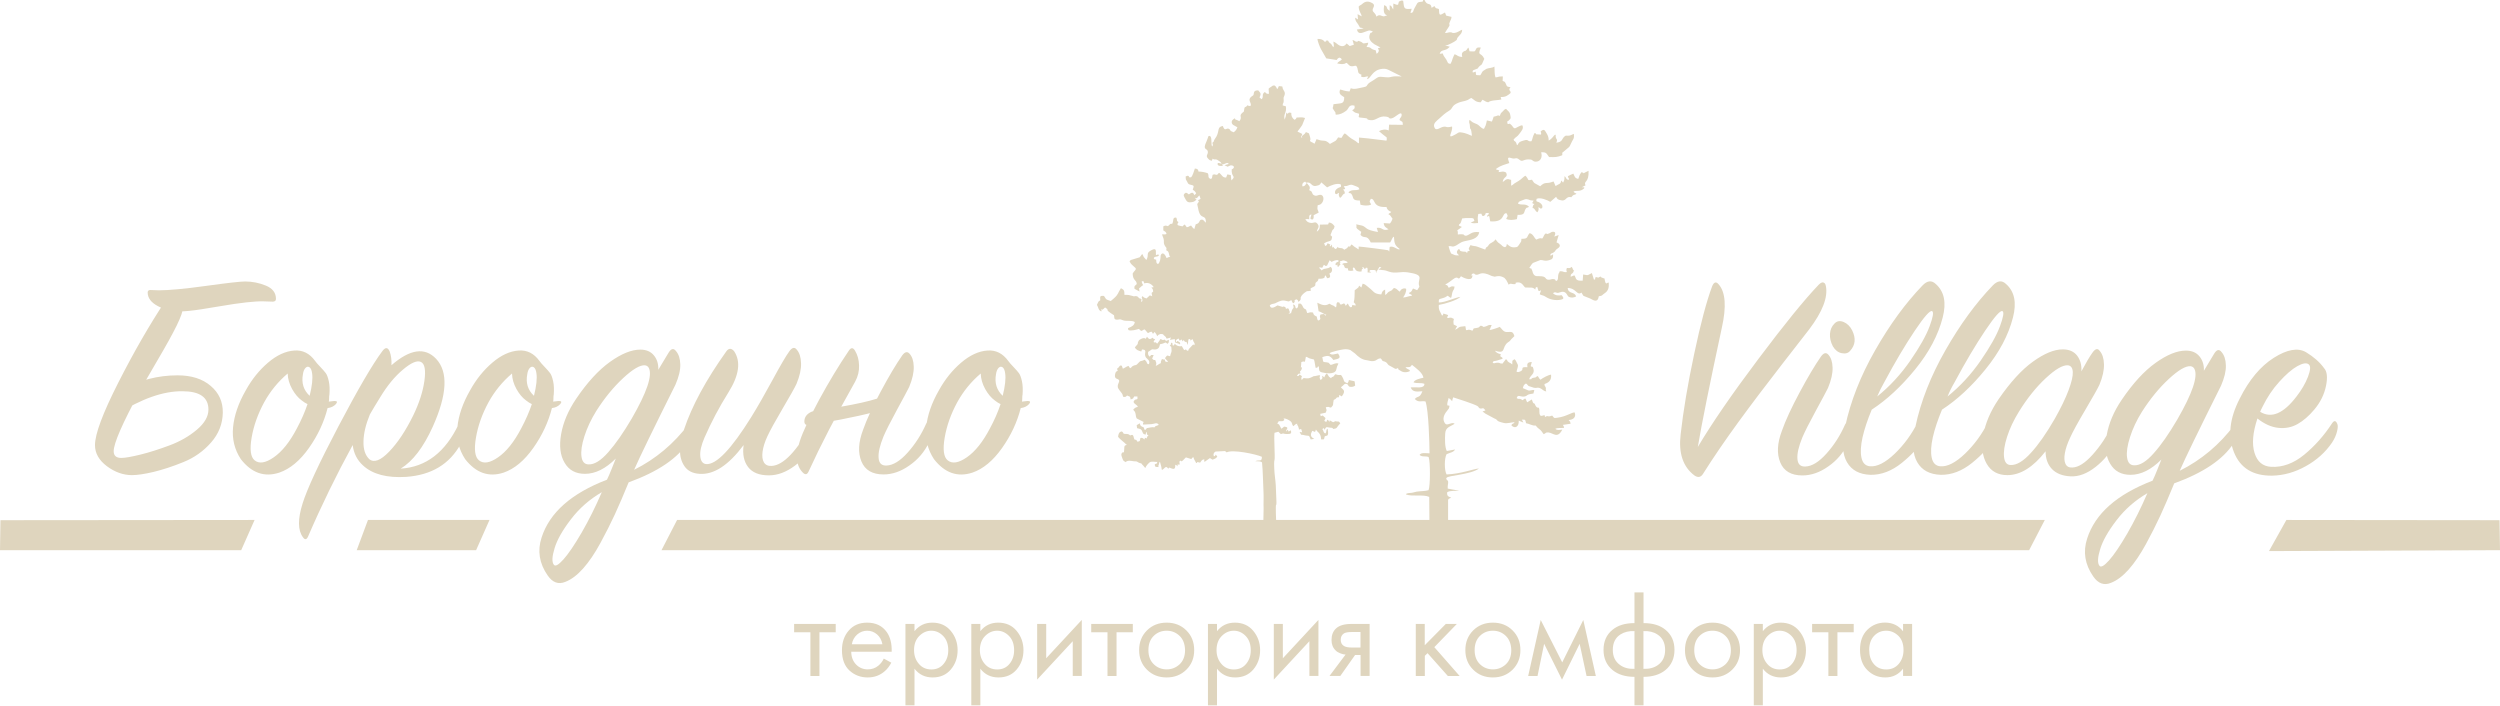 <svg width="648" height="183" viewBox="0 0 648 183" fill="none" xmlns="http://www.w3.org/2000/svg">
<g clip-path="url(#clip0_0_64)">
<path fill-rule="evenodd" clip-rule="evenodd" d="M346.844 64.141L346.746 63.964C346.706 64.003 346.687 64.043 346.667 64.082C346.49 64.339 346.509 64.378 346.214 64.556L346.174 64.536C346.095 64.496 346.036 64.477 345.977 64.437C345.938 64.378 345.938 64.378 345.879 64.299L345.839 64.339C345.76 64.279 345.721 64.201 345.701 64.043C345.701 64.003 345.681 63.983 345.662 63.964L345.425 64.22C345.248 63.905 345.248 63.826 345.248 63.431C345.248 63.392 345.248 63.392 345.228 63.372C345.011 63.589 345.051 63.727 344.834 63.826C344.676 63.885 344.775 63.845 344.696 63.826C344.637 63.549 344.735 63.806 344.814 63.392C344.656 63.273 344.282 63.135 344.105 63.056C343.927 63.411 343.927 63.668 343.474 63.747C343.316 63.372 343.356 63.332 343.198 63.076L343.868 62.721C344.321 62.523 344.893 62.583 345.13 62.09C345.208 61.932 345.248 61.557 345.287 61.359L344.854 60.945L345.327 59.722C345.622 59.248 345.76 59.584 345.918 58.637C345.524 58.124 345.189 57.729 344.459 57.67L344.243 58.183L342.114 58.222C342.094 59.485 341.956 59.485 341.325 60.057C341.345 59.248 342.232 58.893 341.483 58.005C340.793 57.177 340.616 58.065 339.335 57.69C338.724 57.512 338.724 57.216 338.329 56.901C338.724 56.684 338.881 56.782 339.354 56.841C339.394 56.072 339.157 55.835 339.906 55.539C339.887 56.249 339.177 56.92 340.3 56.881C340.576 56.447 340.498 56.348 340.498 55.776L341.7 55.164C341.72 55.125 341.759 55.125 341.798 55.105C341.641 54.257 341.325 54.572 341.542 53.211C341.897 53.093 342.114 53.093 342.39 52.876C343.119 52.303 343.356 50.863 342.449 50.508C341.542 50.41 341.286 51.041 340.498 50.548C340.005 50.252 340.241 49.739 339.689 49.462C339.67 49.443 339.611 49.443 339.591 49.423L339.414 49.324C339.394 49.285 339.354 49.285 339.335 49.265C339.808 48.397 339.177 48.062 338.704 47.43C338.389 47.845 338.27 48.298 337.58 48.298C337.442 47.608 337.797 47.233 338.29 47.075L338.467 47.272C338.467 47.253 338.487 47.332 338.507 47.371C340.241 46.977 339.591 48.752 341.7 48.042C342.252 47.864 342.212 47.628 342.488 47.272L343.986 48.575C344.676 48.16 346.568 47.332 347.534 47.805C347.751 48.752 347.396 48.338 346.647 48.851C346.214 49.147 345.859 49.6 346.115 50.232C346.726 50.488 346.43 50.173 347.081 49.975C346.943 50.528 347.002 50.824 347.337 51.297C347.85 51.001 347.83 50.686 348.204 50.35C348.894 49.739 348.027 50.784 348.599 50.074C348.441 49.423 348.461 49.482 348.106 49.147C348.815 48.93 348.342 49.166 348.658 48.851L348.303 48.279C348.677 48.2 348.796 48.239 349.072 48.2C349.426 48.141 349.939 47.706 350.648 47.963L351.673 48.358C352.166 48.575 352.166 48.575 352.363 49.068C351.299 49.561 350.432 48.91 349.505 49.857C350.097 50.37 349.998 49.778 350.412 50.469C350.905 51.278 350.412 52.008 352.462 51.968L352.639 53.073C353.546 53.29 354.571 53.428 355.399 53.014C355.142 52.303 354.748 52.481 355.32 51.534C356.64 51.475 355.596 53.862 359.38 53.645C359.498 54.296 359.932 54.671 360.622 54.928C360.583 54.947 360.523 54.947 360.504 55.007C360.405 55.322 360.149 55.125 359.873 55.52C360.543 55.855 360.464 56.131 360.937 56.664C360.839 57.058 360.602 57.571 360.267 57.926L358.651 57.828C358.789 58.893 359.262 58.933 359.912 59.446C358.178 59.998 358.434 58.814 356.857 59.071L357.173 60.136C353.664 59.544 354.374 58.952 353.073 58.479L351.535 58.144C351.772 58.952 351.338 58.795 351.772 59.288C351.91 59.446 352.679 59.978 352.836 60.097L352.659 60.787C352.659 60.807 352.619 60.827 352.619 60.866C353.664 62.09 354.236 60.61 355.3 62.839H360.326C360.799 62.208 360.74 61.655 361.312 61.34C361.41 63.155 361.548 63.609 362.849 64.575C362.258 64.95 361.272 63.589 360.208 64.003L360.09 65.207C360.031 65.088 359.932 64.97 359.834 64.871C359.538 64.773 352.462 63.865 352.166 63.905V64.654C351.93 64.575 351.89 64.457 351.693 64.339L351.2 64.043C350.786 63.786 350.609 63.51 350.333 63.352C350.116 63.55 350.057 63.688 349.939 63.905C349.643 63.944 349.781 63.885 349.466 63.865C349.367 64.003 349.348 64.062 349.269 64.181C349.15 64.319 349.249 64.22 349.15 64.319L348.421 64.733C347.771 64.082 347.633 64.457 346.923 64.201L346.844 64.141ZM343.789 81.602C343.73 81.642 343.671 81.701 343.533 81.819L343.198 81.385L342.291 81.504C341.818 82.332 342.547 82.431 342.055 82.904C341.444 83.477 341.365 82.372 341.325 82.076L340.951 81.878C340.498 81.642 340.478 81.464 340.34 81.01C339.315 80.852 339.63 81.03 338.822 81.148C338.349 79.748 338.743 80.478 338.034 79.965C337.718 79.748 337.62 79.097 337.265 78.82C337.245 78.8 337.226 78.781 337.206 78.761L336.989 78.682C336.989 78.682 336.634 78.722 336.536 78.722C336.477 79.333 336.516 79.629 336.122 79.945C335.609 79.748 335.964 79.984 335.728 79.412C335.57 79.018 335.57 79.057 335.156 78.919C335.511 80.103 335.136 79.708 334.86 80.438C334.368 81.721 335.097 80.852 333.973 81.385L334.348 80.931C334.249 80.675 334.23 80.655 334.151 80.438C334.111 80.3 334.092 80.26 334.052 80.142C333.973 79.925 333.776 79.905 333.619 79.945L333.402 80.043C333.382 80.024 333.343 80.063 333.323 80.063C333.146 79.669 333.323 79.649 332.929 79.511C331.983 79.156 333.599 79.984 331.115 79.156C330.524 79.531 329.381 80.3 329.125 79.175C329.578 78.643 330.13 78.84 330.642 78.564L330.82 78.465C331.667 78.07 332.278 77.715 333.244 77.972C334.506 78.307 333.934 78.011 334.742 77.814C334.762 77.834 334.782 77.873 334.782 77.893L334.86 78.09C334.998 78.406 334.998 78.465 335.274 78.603C336.082 77.932 334.959 77.952 336.082 77.577C336.437 77.853 336.418 77.775 336.556 78.268C336.792 78.051 337.068 77.853 337.147 77.518C337.245 77.025 336.969 77.715 337.147 77.084C337.305 76.551 337.955 75.979 338.428 75.683C338.98 75.328 338.546 75.525 339.197 75.447C340.182 75.328 339.65 75.308 339.689 74.795C339.906 74.618 339.867 74.638 340.222 74.48C341.306 74.006 340.754 73.829 341.03 73.276C341.523 72.763 341.582 73.059 341.759 72.25C342.173 72.25 342.646 72.27 343.001 72.132C343.632 71.856 343.158 71.816 343.533 71.362C343.848 71.718 343.75 71.796 344.026 72.112C344.913 72.053 344.873 71.599 344.578 70.889L344.854 70.751C345.07 70.613 345.228 70.376 345.268 70.08C345.307 69.547 345.13 69.37 344.873 69.153C344.085 69.784 343.494 69.449 342.804 69.902L342.567 70.1C342.252 69.587 342.094 69.843 341.936 69.271L342.725 69.409L343.139 68.64C343.651 68.837 343.178 68.798 343.553 68.916C343.71 68.955 343.908 68.896 343.986 68.817C344.006 68.798 344.321 68.166 344.637 67.456L345.149 67.89C345.504 67.673 346.43 67.259 346.923 67.495C347.041 67.969 346.864 67.752 346.47 68.008C346.253 68.147 346.076 68.383 346.194 68.699C346.49 68.837 346.352 68.679 346.687 68.561C346.608 68.837 346.647 68.995 346.805 69.212C347.061 69.054 347.061 68.896 347.239 68.738C347.593 68.423 347.14 68.955 347.436 68.6C347.357 68.285 347.357 68.304 347.179 68.127C347.534 68.028 347.298 68.127 347.455 67.989L347.278 67.693C347.455 67.653 347.515 67.673 347.672 67.653C347.85 67.614 348.106 67.397 348.461 67.535L348.973 67.732C349.229 67.831 349.21 67.85 349.308 68.087C348.776 68.324 348.342 68.008 347.889 68.482C348.185 68.738 348.126 68.442 348.342 68.798C348.599 69.212 348.342 69.567 349.367 69.547L349.446 70.1C349.899 70.218 350.412 70.277 350.826 70.08C350.708 69.725 350.491 69.804 350.786 69.33C351.457 69.311 350.905 70.534 352.895 70.376L353.014 69.725C353.428 69.567 352.955 69.902 353.329 69.725C353.152 69.291 353.211 69.804 353.073 69.291C353.802 69.271 353.29 69.429 353.684 69.646C353.94 69.784 353.94 69.547 354.039 69.389L354.433 69.429C354.551 70.1 354.492 69.942 354.472 70.613C354.807 70.632 355.142 70.692 355.418 70.573L354.945 70.356C355.083 69.942 355.064 70.001 355.596 69.981C355.931 69.962 356.187 69.981 356.522 70.04C356.581 70.159 356.601 70.396 356.68 70.553C356.818 70.81 357.113 70.337 356.68 70.553C356.66 70.573 357.133 69.962 357.567 69.172C357.705 69.232 357.862 69.291 358.06 69.311L357.705 69.587C357.468 69.745 357.508 69.685 357.251 69.863C358.947 70.139 358.533 69.863 360.05 70.415C361.667 70.988 362.967 70.317 364.879 70.593C369.354 71.264 367.54 72.092 367.777 73.809C367.836 74.302 368.112 74.085 367.599 74.815C367.264 75.289 367.678 74.815 367.304 75.21L366.259 74.776C365.924 75.249 366.042 75.427 365.55 75.742L365.175 75.94C365.786 76.709 365.51 75.802 366.003 76.65C364.919 76.768 364.505 77.104 363.677 77.104C364.032 76.65 364.603 75.624 364.465 74.835C364.032 74.638 363.401 74.795 363.105 75.15L362.889 75.486C362.869 75.506 362.849 75.565 362.83 75.604C362.199 75.229 362.199 74.894 361.45 74.657C360.957 74.697 361.095 75.111 360.543 75.348C359.4 75.802 359.814 76.019 359.045 76.453L359.025 75.052C358.414 75.328 358.237 75.585 358.04 76.315C356.049 76.196 356.089 75.506 354.926 74.638C354.551 74.361 354.729 74.48 354.354 74.164C353.999 73.868 353.743 73.631 353.191 73.533L352.876 74.519L352.284 74.046C352.265 74.065 352.225 74.085 352.225 74.144C352.166 74.539 352.087 74.46 351.811 74.736L351.141 75.23C351.082 76.275 351.181 77.439 350.885 78.327C351.319 78.978 351.259 78.386 351.397 79.195L350.668 79.077C350.648 79.057 350.589 79.037 350.55 79.018C350.235 79.767 350.648 79.471 350.057 79.649C349.426 79.175 349.742 79.235 349.328 78.662L348.815 79.274L348.658 78.919C348.48 78.722 348.559 78.781 348.382 78.623L347.534 78.978C346.844 78.327 347.574 78.465 346.647 78.327C346.194 78.919 346.588 78.978 346.292 79.688L345.583 79.195C345.543 79.175 345.484 79.156 345.445 79.156L344.972 78.958C344.893 78.919 344.992 78.879 344.578 78.722C343.356 79.491 342.449 78.919 341.444 78.465L341.779 80.675C342.311 80.833 342.607 81.05 343.159 81.326C343.533 81.484 343.651 81.582 343.789 81.602ZM330.8 135.8C330.426 126.053 331.175 135.662 330.682 125.816C330.603 124.356 330.327 122.896 330.288 121.436C330.268 120.667 330.189 119.799 330.366 119.128C330.524 118.576 330.169 113.564 330.347 112.183L331.352 111.907L332.002 112.519C332.949 112.163 332.495 112.499 333.481 112.499C334.604 112.499 334.841 112.4 334.565 111.532L333.993 111.868L333.796 111.374L333.422 111.789C333.402 111.769 333.382 111.848 333.343 111.868C333.343 111.197 334.111 110.921 333.343 110.664C333.343 110.664 332.909 110.605 332.811 110.565C332.791 110.605 332.751 110.644 332.751 110.664L332.14 111.138C332.022 110.94 331.884 110.625 331.726 110.368C331.451 109.875 331.569 110.052 331.056 109.776L331.47 109.165C332.259 109.145 332.475 109.342 332.909 108.849L332.692 108.454C333.343 108.454 333.954 108.809 334.368 109.086C335.136 109.618 334.703 109.974 335.255 110.467C335.57 110.151 335.728 109.954 336.201 109.816C336.299 110.013 336.299 109.776 336.24 110.013C336.181 110.23 336.28 110.013 336.063 110.21C336.634 110.348 336.299 110.072 336.536 110.703C336.674 111.059 336.654 110.96 336.693 111.374C337.127 111.197 336.891 111.197 337.305 111.256L337.521 112.065L336.851 111.966C336.989 112.262 337.088 112.361 337.245 112.676C337.699 112.716 337.856 112.736 338.231 112.834C339.276 113.091 339.236 112.558 339.729 113.9L340.655 113.762C340.281 113.466 339.926 113.426 339.808 112.874C339.729 112.42 339.946 112.045 340.143 111.67L340.872 111.966L341.089 111.335C341.483 111.986 341.739 111.986 342.015 112.42C342.331 112.874 342.39 113.229 342.429 113.9H343.099C343.454 113.426 343.178 113.328 343.395 113.111C343.75 112.755 344.558 113.485 344.124 111.118C343.553 111.453 343.967 111.808 343.572 112.341C342.942 112.223 343.139 111.591 342.725 111.216L343.139 110.96L343.356 111.414C343.789 110.329 343.986 110.822 344.893 110.861C345.425 110.881 345.327 110.901 345.622 111.197C346.352 110.98 346.292 111.177 346.687 110.585C346.982 110.131 347.101 110.092 347.396 109.756C347.219 109.461 347.16 109.263 346.805 109.243C346.785 109.243 346.726 109.263 346.706 109.263C345.839 109.243 346.608 108.967 345.543 109.441L344.676 108.948L344.538 109.401C344.361 108.869 344.479 109.145 344.065 108.77L343.77 109.382L343.257 109.105C343.434 108.612 343.434 108.908 343.572 108.356L342.863 107.705C342.41 107.764 342.666 107.862 342.331 107.862L342.193 107.271L343.612 106.975C344.045 105.929 343.789 106.521 343.651 105.554C344.716 105.357 344.223 105.554 344.992 105.653C345.8 104.883 345.405 104.864 345.701 103.66C346.352 103.344 346.017 103.522 346.411 103.147C346.608 102.969 346.43 103.048 346.687 102.989C346.687 102.989 346.943 102.989 347.041 102.969C347.258 102.22 346.825 103.048 347.12 102.437C347.731 102.496 347.574 102.95 347.731 102.654C347.751 102.634 347.79 102.693 347.83 102.693C349.013 101.095 347.968 101.016 347.574 100.385C347.869 100.069 347.83 100.188 348.086 99.971C348.106 99.951 348.145 99.931 348.165 99.892C348.185 99.872 348.204 99.832 348.224 99.813C348.461 99.556 348.756 99.339 349.19 99.576C349.525 99.754 349.407 100.207 349.998 100.266C350.511 100.326 350.846 100.227 351.259 99.951L351.122 98.866C351.082 98.846 351.043 98.826 351.023 98.826C351.003 98.826 350.944 98.787 350.924 98.787L349.643 98.51C349.545 98.964 349.486 99.043 349.249 99.359C348.027 98.826 348.539 98.767 347.988 97.8C347.948 97.721 347.83 97.524 347.79 97.445C347.672 97.268 347.692 97.307 347.574 97.189C346.43 97.267 346.864 97.129 346.076 97.011C345.859 97.248 345.819 97.465 345.543 97.642C345.189 97.859 345.504 97.544 345.208 97.761C345.208 97.761 345.011 98.017 344.992 98.037C344.676 97.721 344.637 97.879 344.361 97.465C344.105 97.05 344.243 97.169 343.907 96.814C343.888 96.834 343.848 96.853 343.829 96.873C343.513 97.129 343.415 97.465 343.237 97.84C343.139 97.761 343.099 97.682 343.001 97.603C342.883 97.504 342.922 97.524 342.705 97.425C342.843 98.195 342.823 97.978 342.311 98.53C342.212 98.274 342.055 98.076 342.035 97.899L342.173 97.268C341.72 97.228 341.345 97.406 340.931 97.465C340.261 97.564 340.774 97.386 340.084 97.721C339.236 98.136 339.039 98.136 337.955 97.998C337.64 98.076 337.679 98.313 337.383 98.491C337.285 97.938 337.245 98.057 337.462 97.504L336.851 97.07C336.615 97.386 336.654 97.564 336.161 97.425L336.516 96.912L337.107 96.794C337.009 96.538 336.95 96.399 336.93 96.32C337.226 96.025 337.462 95.808 337.462 95.156L337.186 95.295C337.265 94.841 337.245 94.347 337.305 93.854C338.586 93.262 338.014 94.683 338.487 92.473C339.157 92.651 338.921 92.71 339.473 92.907C339.827 93.026 340.281 93.085 340.576 93.183C340.793 93.756 340.833 94.604 341.01 95.334C341.976 95.354 341.03 95.117 341.858 94.979C341.897 95.788 341.818 96.301 342.587 96.498C343.592 96.774 345.839 97.11 346.312 95.965C346.391 95.768 346.49 95.235 346.568 94.999C346.746 94.525 346.765 94.644 346.923 94.229C346.115 93.992 345.76 94.407 344.913 94.604L344.735 94.407C344.085 93.775 344.499 94.091 344.045 93.953C343.454 93.795 343.592 94.012 342.961 93.716L342.745 92.572C344.282 92.019 344.775 92.177 345.603 93.302C346.963 92.986 347.771 92.907 346.805 91.625C345.938 91.763 345.13 92.177 344.617 91.546C345.189 91.151 347.258 90.717 348.086 90.579C348.815 90.461 349.367 90.5 350.018 90.737L351.22 91.625C351.969 92.394 352.935 93.223 354.216 93.361C354.965 93.46 355.379 93.716 356.089 93.578C357.035 93.4 356.818 92.986 357.862 92.888C358.454 93.4 357.961 93.341 358.552 93.618C358.592 93.637 358.927 93.736 358.947 93.736C359.538 93.953 359.538 94.269 359.932 94.644C359.952 94.663 361.056 95.255 361.154 95.314C361.824 95.709 361.706 95.689 362.337 95.413C362.79 96.005 361.962 95.354 362.652 95.886L363.401 96.32C364.032 96.597 364.84 96.518 365.451 96.182C365.214 95.591 365.628 96.123 364.919 95.669C364.505 95.413 364.663 95.61 364.288 95.176C365.648 95.156 365.431 95.235 365.983 94.565C366.87 95.314 368.821 96.617 368.94 97.919C368.132 98.076 366.673 98.392 366.377 99.102C367.284 99.477 368.388 99.122 369.216 99.497C369.196 100.878 366.929 100.247 365.648 100.424C366.161 101.707 367.264 101.509 368.684 101.411C367.974 103.325 367.501 102.496 366.712 103.423C367.718 104.449 368.408 103.818 369.492 104.055C370.3 106.363 370.517 114.768 370.536 117.51C369.768 117.491 368.289 117.214 367.954 117.925C368.683 118.536 369.373 118.122 370.3 118.457C370.773 119.7 370.733 126.093 370.28 127.059C369.314 127.336 368.23 127.276 367.205 127.434C366.574 127.533 366.476 127.671 365.786 127.75C365.589 127.77 365.116 127.789 364.978 127.829C364.308 128.006 364.682 127.849 364.426 128.164C366.042 128.776 368.92 128.085 370.457 128.796L370.517 136.293L375.346 136.253V129.545C375.562 129.111 375.838 129.23 376.154 128.973C375.424 128.736 374.991 128.579 375.109 127.592C375.878 127.079 377.277 127.296 378.263 127.217L375.247 126.645C375.188 125.856 375.405 125.323 375.365 124.929C375.306 124.139 375.149 124.889 374.951 124.238C374.873 123.962 374.735 124.356 374.951 123.863C375.247 123.212 381.219 123.054 383.348 121.436C382.067 121.476 378.756 122.837 374.951 122.975C374.36 121.93 374.34 118.832 374.951 117.727C375.858 117.293 376.745 117.273 377.159 116.504L375.011 116.899C374.459 115.873 374.518 113.663 374.597 112.361C374.695 110.684 375.898 110.625 377.041 109.835C376.725 109.579 376.331 109.658 375.858 109.816C375.306 109.993 374.873 110.191 374.518 109.697C373.749 108.592 374.34 107.369 375.03 106.56C375.149 106.422 375.503 105.968 375.562 105.85C376.114 104.232 374.774 106.087 375.208 104.193C375.306 103.798 375.405 103.561 375.484 103.147C375.858 103.384 376.134 103.66 376.39 103.995C376.449 103.798 376.449 103.68 376.489 103.542L376.666 102.989C377.455 103.226 382.165 104.745 382.934 105.238C383.368 105.515 383.033 105.455 383.545 105.85C384.373 106.067 384.314 105.376 385.023 106.383L384.274 106.659C384.531 106.876 384.787 107.014 385.043 107.231L387.29 108.435C388.611 108.948 387.369 109.066 389.813 109.638C390.641 109.835 391.666 109.48 392.592 109.421C392.099 110.131 392.021 109.559 391.745 110.25C392.671 111.236 393.755 110.625 393.657 109.026L394.859 109.52L394.465 108.77C395.47 108.731 395.332 108.809 395.549 109.697C396.455 109.835 397.224 110.427 398.032 110.289L398.545 110.861C399.55 111.749 399.077 111.098 400.122 112.538C400.713 112.341 400.536 112.025 401.304 112.085C402.605 112.183 403.67 113.841 404.951 111.355C404.221 111.414 403.67 111.611 403.137 111.157C403.788 110.822 404.635 110.98 405.404 110.921C405.345 110.408 405.345 110.585 405.089 110.131L407.099 109.835C406.922 109.046 407.06 109.48 406.587 108.869C407.69 108.809 408.617 108.218 408.163 106.915C407.513 106.777 406.035 107.981 403.65 108.277C402.605 108.415 402.921 108.395 402.369 107.744C401.6 107.803 402.211 107.882 401.521 107.922C400.851 107.961 401.324 107.606 400.476 108.099L400.338 107.586C399.55 107.823 399.235 108.04 399.038 107.192C398.978 106.915 399.038 106.481 398.998 106.185C398.84 105.061 398.604 106.284 397.953 105.041C397.835 104.785 397.914 104.883 397.796 104.686C397.776 104.646 397.756 104.607 397.717 104.587L397.579 104.568C397.323 104.272 397.599 104.725 397.323 104.291L397.047 103.542L395.864 104.272C395.45 103.68 395.746 103.699 395.312 103.265L394.622 103.739C393.834 103.068 393.814 103.66 393.124 103.186C393.42 102.062 394.169 103.029 395.233 102.752C395.785 102.614 395.726 102.456 396.14 102.279C396.574 102.101 397.047 102.101 397.461 102.003L397.697 101.135C397.126 100.957 396.712 101.352 396.12 101.194C396.12 101.194 394.741 100.622 394.721 100.602C394.879 99.931 395.017 99.714 395.49 99.418C396.12 99.675 395.49 99.379 395.963 99.793C396.455 100.207 395.805 99.911 396.633 100.188C397.342 100.424 397.756 100.641 398.328 100.523C398.722 100.424 399.097 100.543 399.471 100.76C399.925 101.036 400.161 101.371 400.792 101.47C400.536 100.74 400.772 100.878 400.674 100.503C400.536 99.971 400.398 100.385 400.319 99.556C401.225 99.24 402.231 98.708 402.034 97.11C401.482 97.11 399.708 98.017 399.333 98.432C398.801 97.998 399.018 98.057 398.584 97.465C398.111 97.662 398.19 97.741 398.052 97.82L397.402 97.938C397.382 97.938 397.323 97.958 397.303 97.958C396.593 98.195 397.362 98.313 396.377 98.313C396.554 97.268 397.934 96.972 397.441 95.531C397.126 94.624 397.441 95.413 396.751 94.9L397.047 93.835C396.002 93.874 395.726 94.17 395.923 95.176C393.597 95.058 395.431 95.748 393.952 96.32C393.597 96.459 393.597 96.478 393.124 96.399C393.065 95.808 393.696 94.959 393.361 94.407C393.105 94.012 392.947 93.341 392.553 93.105C391.745 93.618 392.06 93.519 391.981 94.466C391.39 93.953 391.686 94.269 391.114 93.913C390.404 93.44 390.976 93.519 390.345 93.085L389.439 94.249C388.473 94.229 388.985 93.992 388.059 94.012C387.389 94.032 387.408 94.328 386.896 94.032C387.152 93.361 387.231 93.716 388.019 93.46C388.473 93.322 389.005 93.124 389.478 93.006C389.104 91.862 389.439 93.065 388.985 92.414C388.867 92.237 388.768 92.532 389.005 91.802C388.295 91.645 387.803 91.408 387.487 90.895C390.523 91.901 389.123 89.987 390.877 88.725C391.41 88.35 391.252 88.527 391.686 87.975C391.705 87.955 391.725 87.896 391.764 87.876L392.533 87.126C392.119 85.706 391.666 86.1 390.503 86.061C389.616 86.041 389.163 85.075 388.729 84.719C388.453 84.897 386.443 85.568 386.048 85.548C386.305 85.134 386.167 85.371 386.364 84.897C386.482 84.581 386.541 84.522 386.64 84.246C385.772 84.147 385.792 84.364 385.181 84.581C384.117 84.976 384.669 84.502 383.782 84.424C383.112 84.917 383.624 84.818 382.698 85.015C381.771 85.213 382.126 84.858 381.692 85.706C381.2 85.627 381.278 85.528 380.943 85.489C380.332 85.41 380.746 85.568 379.997 85.568L379.82 84.542C377.612 84.7 378.48 84.897 377.159 85.469L377.671 84.562L376.785 84.108C376.706 83.516 376.686 83.24 376.863 82.668C376.528 82.569 376.528 82.49 376.489 82.49C376.095 82.332 376.39 82.372 375.996 82.332C375.385 82.273 375.858 82.589 375.07 82.332C375.109 81.799 376.114 81.76 374.104 81.267C373.907 81.721 374.281 81.661 373.749 81.76L373.414 81.089C373.394 81.05 373.375 81.01 373.355 80.971C372.98 80.32 372.882 79.866 372.941 79.037C374.656 78.741 377.533 77.873 378.558 76.946C377.1 77.124 374.636 78.406 372.941 78.406C372.902 77.498 372.98 77.558 373.808 77.321C374.557 77.124 374.813 76.946 375.247 76.65C375.622 76.887 375.681 77.045 376.114 77.222C376.331 76.768 376.311 76.196 376.489 75.683C376.725 75.012 376.922 75.19 377.021 74.282C375.937 74.125 376.311 74.282 375.503 74.598C375.405 74.44 375.247 74.065 375.149 73.987L374.695 73.789C374.675 73.789 374.616 73.789 374.597 73.75C375.346 73.375 375.996 72.862 376.647 72.369C378.184 71.165 377.79 73.079 378.677 71.599C379.091 71.895 381.259 72.98 381.594 71.816C381.89 70.731 381.081 72.152 381.515 71.027C382.323 70.652 382.027 71.126 382.599 71.205C383.565 71.362 383.683 70.06 386.679 71.54L387.428 71.718C388.295 71.501 388.946 71.441 389.951 72.033L390.424 72.586C390.444 72.625 390.464 72.665 390.483 72.704L390.858 73.395C391.035 73.75 390.799 73.474 391.035 73.769C391.646 73.335 391.646 73.631 392.297 73.651C393.696 73.691 392.001 73.316 393.381 73.197C394.583 73.099 394.977 74.361 395.352 74.519C396.593 74.618 397.303 74.302 397.934 75.052C398.17 74.164 397.934 74.657 398.446 74.361L398.781 75.407C399.392 75.407 399.018 75.486 399.392 75.15C399.353 75.959 399.195 75.604 399.116 76.295C399.925 76.689 399.905 76.453 400.693 76.966C401.758 77.676 403.295 77.952 404.576 77.676C405.503 77.479 405.286 77.143 404.773 76.512C404.024 76.65 403.196 76.65 402.546 76.019C402.999 75.525 403.453 75.92 403.748 75.92C404.182 75.94 405.246 75.131 406.015 76.117C406.153 76.295 406.114 76.275 406.232 76.453C406.39 76.709 406.429 76.847 406.744 76.985C407.316 77.242 408.006 77.124 408.518 76.847C408.183 75.525 406.468 76.275 406.35 74.638C408.637 74.697 408.696 76.729 409.937 75.841C409.977 75.88 409.977 75.9 409.997 75.959C409.997 76.019 410.036 76.058 410.056 76.078L410.371 76.611C410.391 76.63 410.43 76.67 410.47 76.689C410.509 76.709 410.548 76.729 410.588 76.749L412.184 77.38C413.249 77.992 414.155 78.445 414.412 76.788C415.496 76.65 415.121 76.532 415.89 76.038C416.895 75.387 417.073 74.519 416.994 73.237C416.284 73.316 416.501 73.691 416.186 73.335C416.008 73.138 415.989 72.467 415.87 72.171C415.831 72.152 415.791 72.132 415.772 72.171L415.102 71.915C414.077 71.244 415.634 72.053 414.806 71.698C413.801 72.092 414.786 72.013 413.604 71.796C413.249 72.507 413.742 72.349 413.15 72.487L412.618 70.79C412.539 70.83 412.46 70.81 412.441 70.869C412.421 70.928 412.342 70.909 412.322 70.928C411.258 71.54 411.455 71.284 410.351 71.145L410.233 72.743C408.085 72.901 408.637 71.974 408.065 71.362L407.119 71.737C407.079 70.79 407.572 71.067 407.809 70.514C408.104 69.745 407.907 70.277 407.71 69.823C407.631 69.646 407.533 69.33 407.395 69.172C407.316 69.212 407.079 69.389 407.04 69.409C406.961 69.449 406.902 69.468 406.823 69.488C406.429 69.587 406.015 69.113 406.015 70.06C406.015 70.317 406.409 70.632 405.621 70.534C404.97 70.455 405.266 70.277 404.281 70.317C404.044 71.086 404.024 70.553 403.886 71.362C403.768 72.092 403.985 72.171 403.551 72.803C402.802 72.724 403.492 72.487 402.743 72.349C402.25 72.25 401.994 72.487 401.521 72.507C400.417 72.546 400.949 71.777 399.649 71.619C398.584 71.481 397.993 71.836 397.48 71.047C397.224 70.632 397.283 70.415 397.106 70.04C396.672 69.133 397.165 69.902 396.396 69.409C396.712 69.054 397.007 68.324 397.461 68.107L399.274 67.397C400.063 67.357 400.24 67.791 401.482 67.456C402.408 67.219 402.605 66.943 402.566 65.937C402.053 66.154 402.211 66.292 401.777 66.174C402.191 65.404 401.935 65.917 402.625 65.483C403.256 65.088 403.019 64.99 403.453 64.615C403.788 64.339 404.813 63.885 404.005 63.115L403.453 62.819L404.005 60.925L402.881 61.32C403.118 60.748 403.413 59.978 402.428 60.077C402.053 60.117 401.915 60.353 401.56 60.491C400.476 60.906 401.304 60.452 400.595 60.531C400.122 60.945 400.181 61.281 399.787 61.794C399.609 61.912 399.412 61.478 398.229 62.109C397.54 61.577 397.48 60.669 396.475 60.432C395.667 61.3 396.239 61.971 394.346 61.892C394.327 62.484 394.366 62.523 394.051 62.958C393.676 63.471 393.676 63.648 393.223 64.023C391.725 64.319 391.351 63.845 390.582 63.234C390.345 63.905 390.7 63.648 390.109 64.082C389.261 63.885 389.478 63.648 388.729 63.155C388.118 62.78 388.098 62.563 387.625 62.03C387.093 62.958 386.364 62.78 385.851 63.53C385.832 63.55 385.812 63.609 385.792 63.628L385.654 63.826C385.28 64.24 385.299 63.806 384.964 64.694L382.934 63.944C382.481 63.727 381.692 63.826 381.18 63.51L380.746 64.279C380.648 64.733 380.727 64.457 380.963 65.01C380.135 65.227 380.51 64.97 380.273 65.582C379.741 64.99 379.8 65.365 378.933 65.167C377.908 64.93 378.854 64.674 378.007 64.595C377.435 65.266 377.514 65.621 378.184 66.174C377.671 66.213 377.632 66.233 377.12 66.134L376.154 65.72C375.996 65.562 375.523 64.181 375.484 63.806C376.351 63.727 376.331 64.023 376.863 63.865C377.987 63.51 378.282 62.8 379.682 62.504C381.278 62.168 383.131 61.932 383.407 60.176C381.357 59.919 381.062 60.866 379.958 61.123C378.716 60.768 380.096 60.807 378.933 60.728C377.553 60.649 377.928 61.162 377.869 60.117L377.731 59.682C378.204 59.347 378.539 59.169 378.913 58.834L378.578 58.657C378.263 58.499 378.499 58.696 378.125 58.44C378.322 57.709 378.322 58.38 378.657 57.67C378.815 57.335 378.874 56.881 378.992 56.624C379.662 56.506 380.175 56.506 380.865 56.526C381.929 56.545 381.909 56.427 382.165 57.256L381.2 57.709C381.771 57.946 382.441 57.867 383.112 57.808C383.052 56.467 382.934 56.802 383.171 55.46L383.959 55.381C384.136 55.717 384.156 56.19 384.669 55.914C385.457 55.46 384.452 55.164 385.91 55.204C385.654 56.23 385.753 55.204 385.418 56.072C386.147 56.407 385.221 55.756 386.029 56.072L386.265 57.374C390.247 57.67 389.163 55.204 390.483 55.263C391.055 56.21 390.641 56.032 390.404 56.743C391.252 57.157 392.257 57.019 393.184 56.802L393.361 55.697C395.411 55.756 394.918 55.026 395.411 54.198C395.844 53.507 395.746 54.079 396.318 53.586C395.391 52.639 394.524 53.29 393.46 52.797C393.657 52.303 393.637 52.303 394.149 52.087L395.174 51.692C395.904 51.435 396.416 51.87 396.751 51.929C397.027 51.968 397.145 51.929 397.52 52.008L397.165 52.58C397.48 52.895 397.007 52.659 397.717 52.876C397.362 53.211 397.382 53.172 397.224 53.803C397.816 54.533 396.929 53.468 397.618 54.079C397.973 54.395 397.953 54.73 398.486 55.026C398.821 54.572 398.88 54.276 398.742 53.704C399.392 53.921 399.097 54.237 399.708 53.961C399.964 53.33 399.589 52.876 399.176 52.58C398.407 52.067 398.052 52.481 398.289 51.534C399.274 51.08 401.147 51.889 401.836 52.323L403.334 51.021C403.591 51.376 403.571 51.593 404.123 51.791C406.232 52.501 405.581 50.745 407.316 51.12C407.336 51.1 407.355 51.001 407.355 51.021L407.73 50.627C408.065 50.429 408.282 50.488 408.597 50.252C408.439 49.936 408.637 50.271 408.301 50.035C407.907 49.739 408.045 50.035 407.868 49.64C408.439 49.344 409.07 49.6 409.78 49.344C410.292 49.166 411.376 48.417 409.997 48.535L410.962 48.042C410.371 46.819 411.928 47.47 411.751 44.273L410.805 44.727C409.937 45.181 411.022 44.826 409.898 44.648C409.287 45.517 409.445 45.497 409.09 46.365C408.163 46.207 408.163 45.714 407.809 45.004C407.434 45.181 406.705 45.457 406.39 45.674C406.547 46.523 406.764 45.99 406.626 46.562C406.449 46.621 406.626 46.7 406.33 46.562C405.897 46.365 405.995 46.089 405.562 45.655C405.542 45.694 405.542 45.714 405.522 45.773C405.503 46.542 405.503 46.72 405.148 47.332L404.694 46.799C404.655 46.838 404.635 46.858 404.635 46.957C404.537 47.628 404.241 47.628 403.67 47.943C403.453 48.062 403.571 48.042 403.196 48.219L402.684 47.036C402.467 47.115 402.388 47.134 402.211 47.194C400.812 47.706 400.536 46.996 399.215 48.279L397.756 47.47C397.54 47.253 397.717 47.47 397.5 47.194C397.323 46.977 397.283 46.838 397.086 46.582C396.475 46.641 396.731 46.74 396.16 46.661C395.943 46.227 395.805 45.931 395.371 45.536C394.8 45.852 394.445 46.385 393.617 46.898L392.632 47.489C392.237 47.726 392.178 47.963 391.686 48.121V46.621C391.094 46.542 391.035 46.286 390.464 46.503C390.03 46.661 390.05 46.878 389.498 47.154C389.695 45.635 391.035 46.049 390.365 44.708C389.458 44.254 389.261 44.609 388.295 44.609C388.433 44.609 388.492 44.53 388.611 44.175L387.743 43.899C387.921 43.642 387.783 43.761 388.039 43.583C388.926 42.952 390.148 42.596 391.213 42.261C391.075 41.689 390.345 40.485 391.666 40.959C393.046 41.432 392.73 40.505 393.933 41.472C394.721 42.103 394.879 41.117 396.731 41.353C397.342 41.432 397.283 41.926 398.111 41.906C399.432 41.867 399.846 40.564 399.451 39.479C400.93 39.4 400.792 39.795 401.521 40.702C403.157 40.762 403.63 40.742 404.911 40.249C405.049 39.736 404.872 39.676 404.892 39.637L406.725 38.098C406.981 37.802 407.277 36.954 407.493 36.599C407.966 35.809 408.026 35.77 407.947 34.705C407.474 34.843 407.257 35.08 406.725 35.158C406.015 35.257 405.936 34.961 405.463 35.415C404.754 36.086 405.089 36.757 403.394 36.993C403.847 35.987 403.354 36.263 403.236 35.474C403.177 35.06 403.413 35.435 403.118 34.862C402.645 35.198 402.408 35.888 401.423 36.441C401.423 35.454 401.166 35.001 400.654 34.192C400.437 33.856 400.279 33.422 399.629 33.837C399.018 34.231 399.609 34.073 399.432 34.882L398.151 34.803C397.875 34.428 398.308 34.626 397.776 34.468C397.204 35.474 397.342 35.73 396.968 36.599C395.785 36.796 396.377 35.967 394.938 36.421C393.873 36.757 393.814 36.717 393.302 37.644C392.848 37.171 393.262 37.388 392.927 36.895C392.494 36.243 392.632 36.934 392.316 36.184C392.947 35.356 393.184 35.632 393.913 34.566C394.268 34.053 395.056 33.304 394.583 32.475C393.913 32.495 392.888 33.284 392.612 33.264C391.902 32.909 392.316 32.909 391.725 32.377C390.917 31.627 391.607 32.377 390.72 32.061C390.661 30.976 390.602 31.765 391.173 31.134C391.626 30.64 391.607 30.719 391.508 30.048C391.449 29.654 391.37 29.299 391.134 29.003L390.365 28.213C389.853 28.352 389.793 28.648 389.379 29.003C388.985 29.338 388.926 29.496 388.729 30.068C388.177 29.713 388.197 30.088 387.152 30.246C386.975 30.719 386.896 31.153 386.699 31.508L385.398 31.212C385.28 31.666 385.24 32.12 385.083 32.495L384.649 33.402C383.88 33.304 383.604 32.574 382.816 32.179C382.461 32.002 382.087 31.923 381.732 31.706C381.318 31.449 381.318 31.311 380.884 31.074C380.746 31.804 380.786 31.627 380.963 32.317L381.042 33.245C381.18 33.698 381.278 32.929 381.535 35.198C380.904 35.08 380.332 34.488 378.48 34.29C378.066 34.251 377.809 34.527 377.356 34.783C374.577 36.362 376.666 34.27 376.371 32.791C374.735 33.205 375.129 32.732 374.183 32.85C373.237 32.968 372.153 34.231 371.739 32.87C371.463 31.942 372.409 31.311 373 30.778C373.907 29.95 374.518 29.358 375.602 28.707C376.706 28.036 376.114 27.405 378.007 26.635C378.578 26.398 379.169 26.3 379.78 26.142C380.766 25.885 380.707 25.629 381.377 25.392C382.225 25.925 382.402 26.458 383.801 26.517L384.255 25.846C384.728 26.043 384.984 26.3 385.299 26.398C386.127 26.655 385.556 26.418 386.423 26.181C387.211 25.964 388.276 25.984 389.163 25.787L388.966 25.136C390.266 25.215 390.838 24.721 391.567 24.09C391.469 23.222 391.37 23.853 391.252 23.281C391.134 22.729 391.331 23.182 391.508 22.61C390.365 22.452 390.582 22.255 390.326 21.742C390.01 21.071 390.089 21.249 389.478 20.973L389.537 19.809C388.059 19.828 388.611 19.966 387.645 20.065C387.31 19.276 387.448 18.23 387.349 17.244C386.797 17.658 385.91 17.579 385.299 17.836C385.299 17.836 384.412 18.388 384.393 18.408C384.058 18.704 383.979 19.217 383.663 19.513C382.264 19.414 382.678 19.651 382.501 18.566L381.909 18.763C381.889 18.763 381.83 18.763 381.811 18.763C381.791 18.763 381.732 18.763 381.712 18.743C381.653 18.21 381.83 18.23 382.303 18.033C383.447 17.54 382.678 18.072 383.348 17.303C383.861 16.711 383.88 17.086 384.196 16.455C384.353 16.159 384.57 15.586 384.728 15.251C383.88 13.357 382.855 14.718 383.821 12.331C382.599 12.173 382.658 12.666 382.52 12.864C382.185 13.318 382.678 13.396 380.904 13.298L380.628 12.331C380.175 12.706 380.411 12.647 380.135 12.923C379.603 13.436 379.958 13.022 379.465 13.298C378.815 13.653 378.854 14.146 379.012 14.758C377.691 14.679 377.928 14.344 377.041 14.048C376.844 14.422 376.706 14.639 376.528 15.172C376.43 15.488 376.43 15.508 376.311 15.843L375.996 16.534C375.168 16.553 375.247 16.04 374.873 15.429C374.478 14.778 374.124 14.521 373.966 13.85L373.158 13.949C373.591 12.588 374.616 13.475 375.76 12.134C375.72 12.094 375.661 12.035 375.622 12.075L375.208 11.937C375.149 11.917 374.695 11.917 374.577 11.897C375.326 11.68 377.021 10.891 377.553 10.378C377.75 10.181 377.415 10.082 378.204 9.273C378.637 8.819 378.992 8.504 378.992 7.695C378.42 7.912 377.75 8.444 377.1 8.523C376.134 8.642 376.686 8.385 375.917 8.365C375.405 8.346 375.247 8.563 374.538 8.563C374.774 7.991 375.661 6.846 375.7 6.629C375.819 6.057 375.405 6.59 375.838 5.564C376.075 4.992 376.154 5.051 376.233 4.38L374.853 4.045L374.538 3.236C373.079 4.064 373.059 4.143 372.961 2.348C372.172 1.973 372.33 2.446 371.798 1.578C371.758 1.598 371.699 1.598 371.68 1.657L371.068 2.032C370.852 0.395 369.925 1.756 369.196 -0.079H368.94L368.762 0.414C367.126 0.592 367.619 0.513 366.653 2.091C366.279 2.723 366.417 3.137 365.963 3.295C365.254 3.551 365.825 2.94 365.904 2.269C363.736 2.506 363.992 2.111 363.697 0.197C363.066 0.039 363.204 0.217 362.593 0.414L362.376 1.243C361.647 1.243 361.844 1.105 361.154 0.927L361.134 2.427C360.602 1.874 360.957 1.657 360.208 1.342L360.188 2.802C358.927 1.973 360.031 1.855 358.769 1.322C358.631 2.486 358.493 3.689 359.558 3.985C358.848 4.143 358.789 4.38 358.237 4.143C357.508 3.808 357.271 3.926 356.759 4.301C356.483 3.176 355.753 3.255 355.793 2.545C355.832 1.894 356.818 1.223 355.3 0.612C354.512 0.276 353.802 0.375 353.112 1.006C352.58 1.48 352.6 1.243 352.166 1.697C352.245 3.157 352.876 3.472 352.935 4.242L351.89 3.67L351.989 5.031L351.24 4.577C351.279 5.445 351.634 5.722 352.008 6.274C352.915 7.655 351.91 6.846 353.467 7.379L351.693 7.655C352.166 9.293 353.408 8.286 354.531 7.991C354.591 7.951 354.906 7.892 355.064 7.892L355.832 8.129C355.221 8.918 355.34 8.069 355.024 8.977C354.63 10.121 355.379 10.891 356.227 11.463C356.64 11.739 357.37 12.035 357.823 12.292L357.133 12.528L357.389 12.982C357.429 13.337 357.173 13.791 356.798 13.929L356.581 13.041C354.906 12.666 355.714 12.232 354.216 12.173C354.472 11.483 354.512 11.897 354.65 11.068C352.6 11.443 353.763 11.187 352.482 10.713C351.575 10.398 352.304 10.832 351.634 10.812C351.2 10.792 351.279 10.555 350.57 10.358L350.924 11.581C349.407 11.996 350.274 12.213 349.052 11.266C348.776 11.581 348.342 12.272 347.258 11.818C346.687 11.581 346.352 11.049 345.622 10.772C345.603 11.463 345.898 11.779 345.603 12.232C345.208 11.818 345.287 11.64 344.972 11.345L344.775 11.207C344.755 11.187 344.696 11.147 344.676 11.128C344.656 11.108 344.617 11.068 344.578 11.049C344.183 10.674 344.459 10.555 344.026 10.496C343.395 10.417 344.203 10.575 343.395 10.851C342.902 10.24 342.429 10.082 341.503 10.082C341.444 10.555 342.114 12.213 342.39 12.726C342.745 13.377 343.375 14.482 343.77 15.133L346.47 15.547C346.746 15.152 346.706 15.133 347.179 14.935C347.692 15.152 347.416 14.935 347.81 15.389C347.436 15.863 346.864 15.922 346.608 16.455C347.16 16.573 347.889 16.691 348.48 16.534C349.111 16.356 348.283 16.474 349.072 16.297C349.407 16.573 349.722 17.007 349.998 17.106C351.141 17.5 351.614 16.119 351.989 18.349C352.087 18.862 352.068 18.941 352.521 19.197C353.191 19.592 352.284 18.941 352.895 19.375C352.955 19.927 352.62 19.296 352.856 19.888C353.802 20.183 353.802 19.769 354.65 19.809L354.315 20.519C355.379 20.401 355.596 18.053 358.395 17.836C359.262 17.757 359.676 17.994 360.405 18.368L363.342 19.828C362.652 19.828 361.982 19.73 361.292 19.809C360.366 19.907 360.326 20.124 359.262 20.026C357.113 19.828 357.527 19.769 355.99 20.795C355.576 21.071 355.004 21.367 354.729 21.624C354.157 22.157 354.472 22.413 353.487 22.59C352.166 22.827 351.122 23.281 350.116 22.867L349.801 23.715C348.421 23.616 348.126 23.34 347.357 23.202C346.884 24.425 347.672 24.682 348.421 25.195C348.421 27.089 347.692 26.694 345.642 27.01C345.563 28.115 345.189 27.799 345.741 28.569C346.509 29.654 345.957 28.884 346.233 29.733C347.298 29.733 348.066 29.338 348.914 28.727C349.663 28.194 349.505 27.01 351.062 27.365C351.2 27.957 351.181 28.115 350.708 28.45C350.668 28.47 350.609 28.49 350.589 28.509C350.57 28.529 350.51 28.549 350.471 28.569C351.358 29.358 351.043 29.101 352.265 29.476C352.344 30.522 351.496 30.364 353.723 30.601C355.024 30.739 353.802 30.916 355.103 31.134C356.759 31.39 357.291 29.93 359.262 30.226C360.464 30.404 359.755 30.838 360.72 30.68C361.607 30.542 363.401 28.43 363.303 29.89C363.283 30.127 363.303 30.029 363.145 30.325C362.948 30.7 362.849 30.581 362.751 31.114C363.441 31.666 363.578 31.291 363.618 32.357L360.05 32.317L359.952 33.817C359.183 33.442 358.198 33.56 357.429 33.994C358.06 34.586 358.789 35.119 359.42 35.612C359.538 36.461 359.321 36.165 359.4 36.461C355.891 36.007 352.541 35.632 352.245 35.652V37.151C351.752 37.013 351.693 36.757 351.299 36.52L350.313 35.928C349.486 35.415 349.131 34.882 348.559 34.566C348.126 34.961 347.988 35.257 347.771 35.691C347.199 35.77 347.436 35.671 346.844 35.612C346.647 35.869 346.608 36.007 346.43 36.224C346.214 36.48 346.391 36.283 346.174 36.5L344.716 37.309C343.395 36.026 343.139 36.737 341.72 36.224C341.542 36.165 341.463 36.145 341.247 36.066L340.734 37.25C340.36 37.072 340.498 37.092 340.261 36.974C339.985 36.835 339.768 36.757 339.63 36.638C339.354 35.869 340.084 36.974 339.276 34.566L338.487 34.231C338.191 34.843 337.856 34.862 337.423 35.316C337.462 35.415 337.502 35.533 337.541 35.632C337.305 35.73 337.462 35.671 337.305 35.612C337.167 35.04 337.383 35.592 337.541 34.724C337.265 34.527 336.693 34.31 336.319 34.132C336.437 33.837 336.693 33.659 336.969 33.225C337.186 32.909 337.324 32.732 337.521 32.436L338.27 30.581C337.403 30.305 337.068 30.463 336.082 30.463C335.905 30.857 335.944 30.838 335.55 31.055C334.939 30.64 334.644 30.048 334.703 29.259C334.052 29.141 334.072 29.121 333.776 29.496C333.599 29.378 333.54 29.338 333.422 29.18C333.362 29.555 333.303 29.812 333.264 30.167L332.988 30.995C332.574 29.437 333.56 29.397 333.303 27.562L332.475 27.326C332.456 26.596 332.791 26.872 332.732 25.984C332.673 24.998 332.673 25.491 332.948 24.682C333.224 23.853 332.712 23.538 332.495 22.965C332.436 22.808 332.416 22.61 332.377 22.413L331.49 22.314L331.115 23.084C330.702 22.768 331.076 22.709 330.406 22.176H329.953C329.519 22.512 329.243 22.59 328.829 22.985L328.908 24.307C328.218 24.366 328.218 24.189 327.863 23.834C326.878 24.524 327.666 24.879 327.055 25.708C326.681 25.511 326.996 25.688 326.72 25.471C326.7 25.471 326.483 25.294 326.464 25.274C326.858 24.346 326.897 24.248 326.129 23.419C324.71 23.399 325.104 24.268 324.887 24.623C324.729 24.86 324.71 24.761 324.434 24.978C323.172 25.945 324.473 26.537 324.177 27.424C323.645 27.523 323.803 27.464 323.33 27.286C322.719 28.194 322.62 27.109 322.403 28.924C320.708 30.147 322.265 30.127 321.24 31.41C320.787 31.193 321.122 31.311 320.57 31.094C320.097 30.916 320.334 31.193 320.058 30.66C320.018 30.68 319.979 30.719 319.959 30.719L319.605 30.976C319.072 31.39 319.191 32.081 319.664 32.396L320.728 32.988C320.472 33.718 320.275 33.856 319.782 34.29C319.565 34.152 319.171 34.093 318.974 33.896C318.639 33.56 319.092 33.679 318.363 33.324C317.831 33.225 317.436 34.132 316.963 32.653C315.446 32.909 316.116 33.817 315.327 35.336L314.736 36.263C314.381 37.21 314.795 36.382 314.243 37.033C314.401 37.526 314.46 37.605 314.184 37.98C314.164 37.96 314.145 37.92 314.145 37.901L314.046 37.585C313.928 36.934 314.243 34.902 313.238 35.277C313.021 35.77 313.002 36.086 312.726 36.658C311.602 39.025 312.903 38.355 313.061 39.242C313.218 40.091 312.331 40.308 313.179 41.156C313.514 41.492 313.573 41.551 314.105 41.669L314.322 41.117C314.854 41.59 314.973 41.018 315.741 41.571C316.136 41.847 316.431 41.965 316.648 42.439C316.293 42.399 315.524 41.965 315.603 42.557C315.682 43.09 316.451 43.031 316.885 42.991C317.062 42.596 317.003 43.208 316.885 42.833C316.885 42.813 316.845 42.774 316.845 42.774L316.747 42.636C317.673 42.577 318.028 41.886 318.501 42.498L317.397 42.813L318.225 43.228C318.245 43.208 318.264 43.169 318.284 43.169L318.915 42.873C319.88 42.774 320.216 43.504 319.269 43.899C319.25 44.293 319.23 44.609 319.348 45.004C319.605 45.852 320.216 45.773 319.171 46.76L319.013 45.378L318.126 45.201L317.811 46.029C316.766 46.01 316.806 45.378 316.017 44.806C315.524 45.082 315.938 44.964 315.446 45.319C314.795 45.3 314.953 45.043 314.302 45.319L314.125 46.207C313.691 46.444 314.105 46.246 313.711 46.365C312.942 45.911 313.435 45.694 313.08 44.925C312.588 44.688 311.267 44.431 310.656 44.471C310.557 43.879 310.38 43.741 309.71 43.682C309.473 44.313 309.158 45.595 308.705 45.97C307.601 45.95 308.646 45.891 307.897 45.536L307.325 45.733C307.384 46.937 307.345 46.325 307.739 47.154C307.956 47.628 308.054 47.766 308.606 47.884C309.631 48.101 309.454 48.2 309.158 49.186C309.592 49.423 309.848 49.699 310.045 50.114C309.927 50.252 309.789 50.39 309.611 50.587L309.237 49.995C308.803 49.956 308.921 49.916 308.567 50.114L308.153 50.39C307.601 50.074 307.936 50.054 307.345 49.956C306.852 50.271 306.635 50.528 307.049 51.218C307.581 52.047 307.581 52.738 309.257 52.323C309.71 52.205 309.789 51.968 310.144 51.751C309.868 51.514 309.868 51.613 309.808 51.258C310.242 51.534 310.341 51.218 310.636 50.883L310.774 50.745C310.774 50.705 310.814 50.705 310.893 50.666L311.188 51.554C310.893 51.712 310.794 51.771 310.479 51.889C310.794 52.225 310.557 51.889 310.755 52.284C310.104 53.093 310.36 52.836 310.538 53.921C311.109 57.413 312.607 55.164 312.568 57.729C312.174 57.433 311.878 56.723 311.247 56.98C310.735 57.197 311.09 57.848 309.927 58.144L309.572 59.367C309.217 59.15 308.961 58.795 308.724 58.459C308.133 58.657 308.192 58.834 307.601 58.893L307.108 58.203C306.477 58.479 307.088 58.222 306.517 58.676C305.965 58.518 305.59 58.538 305.216 58.321C305.216 57.65 305.255 58.124 305.452 57.552C304.782 57.177 305.275 57.058 304.861 56.388C303.816 56.328 304.29 57.157 303.856 57.986C303.008 58.203 303.816 57.65 302.732 58.617C302.121 58.459 302.161 58.38 301.53 58.676V59.722C301.905 59.978 302.279 60.077 302.358 60.649C301.944 60.827 301.727 60.748 301.215 60.728C301.313 61.261 301.451 61.34 301.569 61.794C301.865 62.839 301.372 62.898 302.121 63.983C302.555 64.595 302.299 63.924 302.299 64.891C302.752 65.108 302.831 65.187 302.969 65.68C303.127 66.213 303.008 66.174 303.324 66.548C302.792 66.627 302.91 66.706 302.378 66.903C301.609 64.911 300.84 65.858 300.84 66.331C300.801 67.061 300.742 67.91 300.15 68.462C299.618 68.127 299.756 68.028 299.677 67.298C299.165 67.14 299.244 67.357 299.047 66.884C299.401 66.252 300.19 66.765 300.426 66.075C300.012 65.858 299.953 66.055 299.618 66.154C299.52 65.384 299.953 64.082 298.554 64.792C296.819 65.66 297.962 65.937 297.135 67.397C296.957 67.18 296.701 66.923 296.524 66.686C296.307 66.43 296.307 66.095 296.051 65.838L295.42 66.686C295.124 66.765 293.232 67.338 293.094 67.397C292.582 67.791 292.877 67.89 292.956 68.048C293.173 68.521 293.587 68.758 294.02 69.192C294.336 69.508 294.237 69.291 294.434 69.705C294.237 70.198 293.902 70.297 293.587 70.928C293.666 72.862 294.553 72.408 294.651 73.631C294.178 74.105 293.942 74.065 294.06 74.855L295.361 75.565L295.242 74.716C295.656 74.499 295.696 74.302 296.051 74.046C296.228 73.927 296.169 74.144 296.228 73.947C296.248 73.908 296.287 73.927 296.307 73.908C296.228 73.75 296.011 73.414 295.991 73.276C295.873 72.724 295.853 73.059 296.189 72.862C296.642 72.98 296.307 72.882 296.602 73.454C297.667 73.079 298.593 73.691 299.047 74.44L298.711 74.48C298.495 74.519 298.613 74.48 298.436 74.578L298.593 74.697C298.869 74.973 298.849 75.19 298.909 75.565L298.495 75.92L298.652 76.808C298.475 76.689 298.298 76.63 298.022 76.571L297.174 77.36C297.095 77.341 296.622 77.183 296.583 77.143C296.228 76.946 296.504 76.946 296.051 76.788C295.834 77.262 296.011 77.104 296.09 77.597C296.189 78.189 295.991 78.13 295.755 78.248L295.893 77.558C295.518 77.301 295.558 77.459 295.302 77.301C294.907 77.064 295.302 77.202 294.907 76.906C294.73 76.788 294.533 76.729 294.277 76.749C294.08 76.768 294.001 76.808 293.961 76.808C293.508 76.828 294.04 76.847 293.705 76.749C292.601 76.453 292.582 76.413 291.458 76.433C291.419 75.407 291.478 75.17 290.551 74.697C289.664 75.999 289.999 76.177 288.758 77.301L287.91 78.031C286.294 77.518 286.787 77.518 286.156 76.709C284.993 76.591 285.151 76.906 285.19 77.814C284.835 78.149 284.875 77.932 284.658 78.307C284.54 78.524 284.441 78.82 284.323 79.018C284.796 79.787 284.619 80.28 285.348 80.675C285.427 80.576 285.703 81.01 285.407 80.162C285.9 80.32 285.742 80.28 286.077 80.024L286.432 79.688L286.984 80.083C287.004 80.103 287.023 80.142 287.023 80.142L287.102 80.497C287.279 80.793 288.462 81.523 288.758 81.721C288.876 82.431 288.659 82.845 289.586 82.865C290.059 82.865 290.137 82.589 291.005 82.983C291.813 83.358 293.35 82.924 294.139 83.477C294.02 84.345 293.35 84.66 292.66 84.936C292.404 85.035 292.542 84.976 292.365 85.094L292.483 85.548C293.133 85.864 294.533 85.449 295.242 85.252C295.518 85.627 295.479 85.607 295.913 85.785C296.327 85.568 296.228 85.489 296.721 85.39C297.036 85.726 297.194 85.982 297.529 86.337C298.12 86.16 297.706 86.081 298.534 85.982L298.849 86.535C298.987 86.397 299.165 86.18 299.283 86.041L299.52 86.357C299.539 86.397 299.618 86.495 299.638 86.535L299.855 86.87C299.874 86.909 299.855 87.284 299.953 87.048C299.953 87.028 299.973 87.107 299.993 87.126C300.15 86.831 300.328 86.732 300.663 86.614C300.978 86.495 301.018 86.614 301.451 86.633C301.727 87.067 301.983 87.067 302.22 87.442C302.24 87.482 302.299 87.6 302.299 87.62C302.318 87.639 302.338 87.718 302.358 87.699C302.358 87.679 302.397 87.758 302.417 87.778L303.521 87.482L303.245 88.093L304.506 87.896L304.565 88.744L305.669 89.139C306.063 89.395 305.551 89.178 305.827 89.317C306.063 88.685 305.63 88.705 305.236 88.369C304.901 88.665 305.058 88.646 304.822 88.626C304.644 88.054 305.078 87.995 305.472 87.738L305.807 88.35L306.221 87.975L306.596 88.508C306.615 88.488 306.635 88.448 306.635 88.429L306.734 88.113L307.187 88.646C307.66 88.409 307.64 89.001 307.897 89.415C307.956 88.863 307.936 88.271 308.113 87.876C308.626 87.916 308.468 87.856 308.586 88.29C308.823 88.073 308.784 88.034 309.178 87.935C309.316 88.843 309.769 88.744 309.67 89.534C309.414 89.139 309.848 89.317 309.178 89.376L308.153 90.461C308.035 90.658 308.074 90.717 307.956 90.954C307.522 90.816 307.64 90.855 307.404 90.559C307.069 90.678 307.207 90.658 306.931 90.737L306.32 89.711C305.65 89.889 304.861 89.612 304.526 89.08C304.152 89.593 304.585 89.435 303.994 89.573C303.698 88.863 304.211 89.139 303.6 88.803C303.343 89.277 303.718 89.178 303.205 89.573C303.363 89.731 303.422 89.77 303.6 89.928C303.836 91.507 303.481 91.25 303.284 92.335C302.654 92.237 302.732 92.019 302.397 92.256L301.964 92.828C302.299 93.341 302.516 93.341 302.752 93.795C302.003 93.775 302.043 93.835 301.885 93.164C301.491 93.203 301.451 93.183 301.175 93.045C300.998 93.677 300.919 93.243 300.88 94.13C300.249 94.387 300.072 94.683 299.579 94.821C299.658 94.229 299.776 94.683 299.697 94.052C299.677 93.854 299.5 93.558 299.441 93.322C298.889 93.243 299.165 93.46 298.633 92.947C298.79 92.671 298.889 92.315 299.027 92.019C297.884 91.96 298.613 92.079 297.943 92.434C297.568 91.96 297.549 91.941 297.588 91.21L298.613 90.54C299.106 90.559 299.539 90.717 300.091 90.382C300.466 90.165 300.545 89.731 300.683 89.218C301.077 89.178 301.865 88.922 302.121 88.764L302.634 89.119C302.989 88.764 302.969 88.744 302.969 88.073C302.752 88.192 302.535 88.271 302.259 88.369L301.865 88.014C301.175 88.29 301.53 88.093 300.781 87.876C300.643 88.054 300.683 88.054 300.604 88.192L299.973 89.06C299.401 88.784 299.953 88.882 299.539 88.744C299.086 88.587 299.658 88.981 299.027 88.665C299.125 88.054 299.106 88.508 299.421 87.975C299.185 87.837 299.106 87.837 298.987 87.778C298.849 87.699 298.889 87.738 298.751 87.521C298.002 88.133 297.765 87.876 297.292 87.284L296.977 87.837C296.583 87.324 295.341 87.955 295.144 88.33C294.572 89.415 295.44 88.646 294.158 90.027C294.493 90.737 295.026 90.855 295.814 91.112L296.011 90.579C297.647 90.658 296.307 91.625 297.036 92.671C297.332 93.065 298.258 93.479 297.785 94.407C297.036 94.269 297.568 94.091 296.859 93.4C296.839 93.381 296.8 93.381 296.78 93.322C296.76 93.282 296.74 93.262 296.701 93.243C295.518 93.835 295.794 93.223 294.809 94.347C294.434 94.782 294.336 94.525 293.764 94.801C293.133 95.097 293.449 95.235 292.917 95.433C292.759 95.255 292.818 95.295 292.7 95.117L292.503 94.841C291.931 94.999 291.557 95.374 291.044 95.571L290.768 94.782L290.354 94.742C290.019 95.038 289.96 95.374 289.526 95.571C289.605 95.748 289.645 95.867 289.724 96.103C289.349 96.301 289.211 96.32 289.073 96.853C288.817 97.82 289.211 98.096 289.526 98.195C290.965 98.688 289.152 99.537 289.901 100.76C290.137 101.135 290.374 101.431 290.65 101.766C291.143 102.437 290.867 102.22 291.143 102.871C291.833 102.91 291.793 102.871 292.128 102.516C292.936 102.91 292.877 102.555 293.074 103.542C294.139 103.068 293.39 103.542 294.02 102.752L294.829 102.772V103.403C294.809 103.423 294.75 103.443 294.73 103.463C294.336 103.64 294.336 103.463 294.06 103.739C293.271 104.489 294.75 104.804 294.927 105.455C294.474 105.672 294.71 105.357 294.04 105.87L293.744 106.126C293.981 106.777 294.139 106.363 294.316 107.172C294.474 107.803 294.355 107.981 294.651 108.474L296.425 109.362C296.327 109.796 296.208 109.599 296.287 110.052L298.495 109.934C299.244 109.875 299.815 109.401 300.328 110.052C300.131 110.269 300.407 110.131 299.973 110.289C299.382 110.526 299.559 110.368 299.185 110.802C298.731 110.585 297.903 110.901 297.292 110.96C296.918 111.315 297.135 111.276 296.76 111.473C296.248 110.802 296.898 110.98 296.07 110.605C295.617 110.408 295.578 110.289 295.42 109.717C295.085 109.954 294.947 110.013 294.631 110.191L294.73 110.98C295.341 111.177 295.735 111.118 295.972 111.611C296.307 112.282 296.129 112.44 296.938 112.676C296.977 112.519 296.997 112.341 297.036 112.223C297.135 111.887 297.036 112.124 297.174 111.907C297.371 112.578 297.135 112.598 297.706 112.894C297.194 113.308 297.45 112.953 297.233 113.643L296.76 113.466L296.642 113.919C296.267 113.584 296.09 113.406 295.597 113.525C295.38 114.235 295.696 114.314 294.848 114.511L294.631 114.176C294.296 113.663 294.139 114.354 293.922 113.564C293.764 113.012 293.744 112.558 293.133 112.795C293.114 112.795 293.055 112.874 293.035 112.834C293.015 112.815 292.976 112.874 292.936 112.874C292.542 112.479 292.286 112.479 291.754 112.479C290.886 112.479 291.438 112.242 290.768 111.828C290.019 111.946 289.921 112.499 289.802 113.15C289.862 113.505 291.241 114.531 291.537 114.827C291.892 115.182 291.635 115.005 292.089 115.301C291.379 115.498 291.438 115.596 291.399 116.405C291.32 117.964 291.261 116.78 290.768 117.471C290.492 117.846 290.788 118.418 290.926 118.832C291.202 119.562 291.222 119.424 291.773 119.779C292.286 119.207 293.252 119.483 293.902 119.562C294.612 119.641 294.434 119.483 294.966 119.799C295.42 120.075 295.361 119.957 295.853 120.134C295.972 120.332 296.11 120.489 296.346 120.706L296.859 121.318C297.076 120.726 297.529 120.253 297.923 119.898C298.416 119.463 299.303 119.759 299.993 119.74C299.736 120.45 299.855 120.036 299.323 120.332C299.303 121.062 299.52 121.042 300.249 121.062C300.269 121.042 300.269 120.983 300.269 120.983V120.825C300.269 120.805 300.249 120.726 300.249 120.706L300.367 120.43C300.564 119.878 300.308 120.115 300.643 119.7C300.663 119.72 300.663 119.759 300.683 119.779C300.88 120.628 301.018 120.746 301.116 121.693C301.432 121.851 301.037 121.89 301.412 121.673L301.569 121.555C302.121 121.062 302.279 120.746 302.831 121.515C303.008 121.16 302.89 121.377 303.067 121.2C304.132 121.594 304.684 121.91 304.625 120.45C305.098 120.647 304.92 120.549 305.216 120.884L305.236 120.371C305.314 120.391 305.531 120.43 305.551 120.43C305.847 120.43 305.61 120.45 305.788 120.351C305.728 119.72 305.571 119.7 305.926 119.385L306.3 119.582C306.596 119.365 306.694 119.266 306.891 119.049L307.384 118.556L308.803 118.99C309.119 118.457 308.882 118.733 309.375 118.536C309.454 119.049 309.611 119.207 309.848 119.641L310.045 120.016C310.282 119.957 310.025 120.213 310.36 119.759L311.07 119.917C311.366 119.542 311.523 119.049 312.174 119.089C312.174 119.207 312.134 119.424 312.134 119.424C312.174 119.799 312.055 119.424 312.253 119.7L313.613 118.733L314.302 119.148C314.775 118.931 315.229 118.891 315.524 118.319C315.308 118.063 315.308 118.023 315.071 117.826C314.775 118.556 315.189 118.043 314.618 118.26C314.559 117.925 314.48 117.786 314.638 117.471C314.657 117.412 314.854 117.116 315.111 117.037L317.535 116.918L317.949 117.254C319.427 116.425 325.557 117.708 327.075 118.398C327.134 119.858 326.286 119.069 325.38 119.542C326.208 119.621 326.523 119.464 327.114 119.838C327.37 122.285 327.37 125.284 327.508 127.789C327.568 129.131 327.469 130.473 327.528 131.854L327.449 135.741L330.8 135.8Z" fill="#DFD5BE"/>
<path fill-rule="evenodd" clip-rule="evenodd" d="M175.502 134.774H530.013L525.953 142.606H171.461L175.502 134.774Z" fill="#DFD5BE"/>
<path fill-rule="evenodd" clip-rule="evenodd" d="M95.379 134.774H126.876L123.407 142.606H92.462L95.379 134.774Z" fill="#DFD5BE"/>
<path fill-rule="evenodd" clip-rule="evenodd" d="M0.118 134.833L65.99 134.774L62.522 142.606H0L0.118 134.833Z" fill="#DFD5BE"/>
<path fill-rule="evenodd" clip-rule="evenodd" d="M647.882 134.833L592.633 134.774L588.12 142.843L648 142.606L647.882 134.833Z" fill="#DFD5BE"/>
<path d="M488.917 163.481C487.675 163.481 486.631 163.915 485.783 164.802C484.936 165.671 484.502 166.894 484.502 168.452C484.502 169.952 484.896 171.175 485.685 172.102C486.473 173.049 487.557 173.523 488.917 173.523C490.277 173.523 491.361 173.03 492.169 172.063C492.977 171.096 493.391 169.893 493.391 168.492C493.391 166.894 492.938 165.651 492.031 164.783C491.125 163.915 490.08 163.481 488.917 163.481ZM493.273 163.638V161.725H495.619V175.2H493.273V173.326C492.11 174.845 490.573 175.595 488.661 175.595C486.847 175.595 485.29 174.963 484.029 173.701C482.748 172.438 482.117 170.682 482.117 168.433C482.117 166.223 482.748 164.506 484.009 163.244C485.271 162.001 486.828 161.369 488.661 161.369C490.612 161.409 492.15 162.159 493.273 163.638ZM480.481 163.875H476.263V175.22H473.917V163.875H469.699V161.725H480.481V163.875ZM461.303 173.523C462.623 173.523 463.688 173.049 464.476 172.083C465.284 171.116 465.678 169.952 465.678 168.551C465.678 166.992 465.245 165.749 464.358 164.842C463.471 163.934 462.446 163.481 461.283 163.481C460.12 163.481 459.076 163.934 458.169 164.842C457.262 165.749 456.809 166.973 456.809 168.512C456.809 169.912 457.223 171.096 458.051 172.063C458.878 173.049 459.962 173.523 461.303 173.523ZM456.927 173.326V182.816H454.582V161.725H456.927V163.599C458.11 162.119 459.647 161.389 461.539 161.389C463.55 161.389 465.146 162.099 466.329 163.52C467.512 164.941 468.103 166.618 468.103 168.531C468.103 170.485 467.512 172.142 466.349 173.523C465.166 174.924 463.589 175.595 461.618 175.595C459.647 175.595 458.09 174.845 456.927 173.326ZM447.23 164.822C446.303 163.934 445.199 163.481 443.879 163.481C442.558 163.481 441.435 163.934 440.528 164.822C439.602 165.73 439.148 166.953 439.148 168.512C439.148 170.07 439.621 171.293 440.548 172.181C441.474 173.069 442.598 173.503 443.899 173.503C445.199 173.503 446.303 173.049 447.249 172.181C448.176 171.293 448.649 170.07 448.649 168.512C448.609 166.933 448.156 165.71 447.23 164.822ZM448.984 173.582C447.624 174.924 445.929 175.595 443.879 175.595C441.829 175.595 440.114 174.924 438.774 173.582C437.414 172.241 436.744 170.544 436.744 168.512C436.744 166.46 437.414 164.763 438.774 163.402C440.134 162.06 441.829 161.389 443.879 161.389C445.929 161.389 447.643 162.06 448.984 163.402C450.344 164.743 451.014 166.44 451.014 168.512C451.014 170.563 450.344 172.241 448.984 173.582ZM425.982 163.579V173.365C427.46 173.424 428.702 173.109 429.707 172.398C430.968 171.51 431.599 170.208 431.599 168.472C431.599 166.637 430.929 165.296 429.589 164.447C428.603 163.796 427.401 163.52 425.982 163.579ZM423.656 173.365V163.579C422.256 163.52 421.054 163.796 420.049 164.428C418.709 165.276 418.038 166.618 418.038 168.452C418.038 170.189 418.669 171.491 419.931 172.379C420.936 173.109 422.178 173.424 423.656 173.365ZM423.656 182.816V175.437C421.291 175.437 419.398 174.845 417.979 173.681C416.422 172.398 415.634 170.662 415.634 168.452C415.634 166.243 416.402 164.506 417.94 163.263C419.32 162.099 421.232 161.508 423.656 161.508V153.556H426.001V161.508C428.426 161.508 430.338 162.099 431.717 163.263C433.255 164.526 434.024 166.243 434.024 168.452C434.024 170.662 433.235 172.398 431.678 173.681C430.259 174.845 428.347 175.437 426.001 175.437V182.816H423.656ZM396.101 175.22L399.353 160.699L404.931 171.688L410.391 160.699L413.643 175.22H411.238L409.445 166.874L404.872 176.167L400.24 166.874L398.525 175.22H396.101ZM390.306 164.822C389.379 163.934 388.276 163.481 386.955 163.481C385.634 163.481 384.511 163.934 383.604 164.822C382.678 165.73 382.225 166.953 382.225 168.512C382.225 170.07 382.698 171.293 383.624 172.181C384.55 173.069 385.674 173.503 386.975 173.503C388.276 173.503 389.379 173.049 390.326 172.181C391.252 171.293 391.725 170.07 391.725 168.512C391.686 166.933 391.213 165.71 390.306 164.822ZM392.06 173.582C390.7 174.924 389.005 175.595 386.955 175.595C384.905 175.595 383.19 174.924 381.85 173.582C380.49 172.241 379.82 170.544 379.82 168.512C379.82 166.46 380.49 164.763 381.85 163.402C383.21 162.06 384.905 161.389 386.955 161.389C389.005 161.389 390.72 162.06 392.06 163.402C393.42 164.743 394.09 166.44 394.09 168.512C394.09 170.563 393.4 172.241 392.06 173.582ZM366.949 161.725H369.295V167.249L374.754 161.725H377.612L371.778 167.742L378.342 175.22H375.286L370.024 169.301L369.314 169.991V175.22H366.969V161.725H366.949ZM352.639 167.841V163.816H350.471C349.446 163.816 348.756 163.934 348.362 164.171C347.79 164.546 347.515 165.098 347.515 165.828C347.515 166.558 347.79 167.111 348.362 167.446C348.776 167.703 349.466 167.841 350.432 167.841H352.639ZM344.597 175.22L348.776 169.656C348.638 169.656 348.461 169.636 348.244 169.597C348.007 169.557 347.692 169.439 347.258 169.281C346.825 169.103 346.47 168.886 346.194 168.59C345.484 167.92 345.13 167.012 345.13 165.888C345.13 164.605 345.524 163.599 346.332 162.869C347.14 162.119 348.461 161.725 350.294 161.725H355.004V175.2H352.659V169.774H351.24L347.416 175.2H344.597V175.22ZM330.169 161.725H332.515V170.623L341.739 160.679V175.2H339.394V166.203L330.169 176.147V161.725ZM319.821 173.523C321.142 173.523 322.206 173.049 322.995 172.083C323.803 171.116 324.197 169.952 324.197 168.551C324.197 166.992 323.763 165.749 322.876 164.842C321.99 163.934 320.965 163.481 319.802 163.481C318.639 163.481 317.594 163.934 316.687 164.842C315.781 165.749 315.327 166.973 315.327 168.512C315.327 169.912 315.741 171.096 316.569 172.063C317.397 173.049 318.481 173.523 319.821 173.523ZM315.446 173.326V182.816H313.1V161.725H315.446V163.599C316.628 162.119 318.166 161.389 320.058 161.389C322.068 161.389 323.665 162.099 324.848 163.52C326.03 164.941 326.621 166.618 326.621 168.531C326.621 170.485 326.03 172.142 324.867 173.523C323.704 174.904 322.127 175.595 320.156 175.595C318.185 175.595 316.609 174.845 315.446 173.326ZM305.748 164.822C304.822 163.934 303.718 163.481 302.397 163.481C301.077 163.481 299.953 163.934 299.047 164.822C298.12 165.73 297.667 166.953 297.667 168.512C297.667 170.07 298.14 171.293 299.066 172.181C299.993 173.069 301.116 173.503 302.417 173.503C303.718 173.503 304.822 173.049 305.768 172.181C306.694 171.293 307.167 170.07 307.167 168.512C307.128 166.933 306.675 165.71 305.748 164.822ZM307.502 173.582C306.142 174.924 304.447 175.595 302.397 175.595C300.347 175.595 298.633 174.924 297.292 173.582C295.932 172.241 295.262 170.544 295.262 168.512C295.262 166.46 295.932 164.763 297.292 163.402C298.652 162.06 300.347 161.389 302.397 161.389C304.447 161.389 306.162 162.06 307.502 163.402C308.862 164.743 309.533 166.44 309.533 168.512C309.533 170.563 308.862 172.241 307.502 173.582ZM293.626 163.875H289.408V175.22H287.063V163.875H282.845V161.725H293.626V163.875ZM268.831 161.725H271.176V170.623L280.401 160.679V175.2H278.055V166.203L268.831 176.147V161.725ZM258.483 173.523C259.803 173.523 260.867 173.049 261.656 172.083C262.464 171.116 262.858 169.952 262.858 168.551C262.858 166.992 262.425 165.749 261.538 164.842C260.651 163.934 259.626 163.481 258.463 163.481C257.3 163.481 256.255 163.934 255.349 164.842C254.442 165.749 253.989 166.973 253.989 168.512C253.989 169.912 254.402 171.096 255.23 172.063C256.058 173.049 257.142 173.523 258.483 173.523ZM254.107 173.326V182.816H251.761V161.725H254.107V163.599C255.289 162.119 256.827 161.389 258.719 161.389C260.73 161.389 262.326 162.099 263.509 163.52C264.691 164.941 265.283 166.618 265.283 168.531C265.283 170.485 264.691 172.142 263.528 173.523C262.365 174.904 260.789 175.595 258.818 175.595C256.847 175.595 255.27 174.845 254.107 173.326ZM241.413 173.523C242.734 173.523 243.798 173.049 244.587 172.083C245.395 171.116 245.789 169.952 245.789 168.551C245.789 166.992 245.355 165.749 244.468 164.842C243.581 163.934 242.557 163.481 241.394 163.481C240.231 163.481 239.186 163.934 238.279 164.842C237.373 165.749 236.919 166.973 236.919 168.512C236.919 169.912 237.333 171.096 238.161 172.063C238.989 173.049 240.073 173.523 241.413 173.523ZM237.038 173.326V182.816H234.692V161.725H237.038V163.599C238.22 162.119 239.758 161.389 241.65 161.389C243.66 161.389 245.257 162.099 246.439 163.52C247.622 164.941 248.213 166.618 248.213 168.531C248.213 170.485 247.622 172.142 246.459 173.523C245.296 174.904 243.719 175.595 241.748 175.595C239.777 175.595 238.201 174.845 237.038 173.326ZM220.796 166.992H228.72C228.523 165.927 228.069 165.079 227.34 164.447C226.611 163.816 225.763 163.481 224.758 163.481C223.792 163.481 222.925 163.816 222.176 164.467C221.427 165.138 220.974 165.966 220.796 166.992ZM229.075 170.702L231.026 171.767C230.573 172.635 230.021 173.365 229.37 173.937C228.128 175.042 226.65 175.595 224.896 175.595C223.083 175.595 221.506 175.003 220.205 173.819C218.904 172.635 218.234 170.879 218.234 168.531C218.234 166.479 218.825 164.763 220.008 163.421C221.19 162.06 222.767 161.389 224.758 161.389C227.005 161.389 228.7 162.218 229.863 163.855C230.77 165.158 231.184 166.835 231.124 168.926H220.639C220.658 170.287 221.072 171.392 221.9 172.241C222.728 173.089 223.733 173.503 224.916 173.503C225.98 173.503 226.887 173.188 227.675 172.536C228.286 172.023 228.759 171.412 229.075 170.702ZM216.618 163.875H212.4V175.22H210.054V163.875H205.836V161.725H216.618V163.875Z" fill="#DFD5BE"/>
<path d="M259.35 104.745C258.877 104.528 258.364 104.212 257.852 103.798C256.906 103.108 256.078 102.121 255.349 100.819C254.639 99.517 254.245 98.195 254.205 96.814C251.722 98.925 249.692 101.411 248.115 104.272C246.479 107.29 245.395 110.329 244.863 113.426C244.33 116.524 244.606 118.497 245.651 119.325C246.814 120.272 248.47 120.016 250.598 118.536C252.747 117.056 254.738 114.571 256.571 111.078C257.753 108.908 258.66 106.797 259.35 104.745ZM259.902 102.595C260.532 100.049 260.749 98.096 260.532 96.735C260.434 95.946 260.197 95.433 259.862 95.196C259.527 94.959 259.172 95.018 258.837 95.354C258.502 95.689 258.266 96.242 258.167 96.972C257.753 99.24 258.325 101.115 259.902 102.595ZM266.721 104.745C266.189 105.317 265.48 105.672 264.573 105.771C263.666 109.362 262.07 112.815 259.744 116.109C257.418 119.404 254.856 121.535 252.057 122.502C248.194 123.765 244.882 122.601 242.083 119.01C240.447 116.524 239.777 113.762 240.073 110.723C240.369 107.685 241.453 104.508 243.365 101.174C244.941 98.313 246.873 95.926 249.14 93.992C251.406 92.059 253.673 91.013 255.96 90.855C258.128 90.698 259.921 91.605 261.341 93.558C261.597 93.933 262.05 94.446 262.681 95.097C263.312 95.748 263.785 96.301 264.1 96.715C264.415 97.129 264.672 97.84 264.888 98.826C265.105 99.813 265.145 100.957 265.046 102.279C264.987 102.496 264.967 102.792 264.967 103.186C264.967 103.581 264.948 103.877 264.888 104.094C265.046 104.094 265.302 104.074 265.637 104.015C265.973 103.956 266.248 103.936 266.465 103.936C267.057 103.956 267.155 104.212 266.721 104.745ZM229.015 122.975C226.118 122.975 224.206 121.851 223.28 119.602C222.353 117.352 222.491 114.61 223.713 111.394C224.659 108.691 226.197 105.376 228.306 101.45C230.415 97.504 232.268 94.407 233.844 92.138C234.534 91.191 235.165 91.033 235.737 91.664C236.427 92.414 236.801 93.519 236.84 94.999C236.9 96.478 236.505 98.254 235.658 100.306C235.244 101.154 234.18 103.127 232.484 106.245C230.789 109.362 229.626 111.67 228.996 113.15C228.05 115.478 227.616 117.333 227.734 118.694C227.833 120.075 228.523 120.726 229.784 120.667C231.479 120.608 233.293 119.503 235.244 117.333C237.195 115.162 238.812 112.657 240.073 109.796C240.487 109.007 240.921 109.007 241.334 109.796C241.965 111.019 241.788 112.657 240.783 114.709C239.62 117.135 237.925 119.128 235.717 120.647C233.529 122.206 231.282 122.975 229.015 122.975ZM229.883 102.279L229.252 105.85C228.03 106.422 225.803 107.073 222.55 107.783C219.298 108.494 216.381 109.066 213.799 109.48L209.837 110.112C208.891 110.329 208.438 109.973 208.497 109.086C208.556 108.079 209.128 107.31 210.231 106.777C210.448 106.679 210.645 106.6 210.862 106.541C221.131 105.081 227.458 103.66 229.883 102.279ZM221.644 98.945C216.677 107.724 212.675 115.458 209.601 122.186C209.226 123.035 208.733 123.133 208.103 122.502C206.368 120.766 206.092 118.043 207.314 114.334C208.103 111.907 209.778 108.356 212.301 103.66C214.844 98.984 217.406 94.742 219.988 90.934C220.56 90.027 221.131 90.027 221.644 90.934C222.274 92 222.629 93.243 222.669 94.703C222.728 96.163 222.393 97.583 221.644 98.945ZM192.748 115.36C188.846 120.588 185.041 123.074 181.336 122.818C179.542 122.719 178.241 122.048 177.414 120.845C176.586 119.621 176.211 118.221 176.27 116.603C176.329 114.985 176.665 113.229 177.295 111.335C179.345 105.199 182.992 98.471 188.235 91.112C188.865 90.204 189.555 90.185 190.284 91.033C192.078 93.736 191.585 97.287 188.786 101.746C186.402 105.554 184.352 109.441 182.617 113.406C181.77 115.36 181.395 116.978 181.513 118.24C181.612 119.503 182.124 120.193 183.011 120.292C185.652 120.509 189.555 116.425 194.739 108.079C196.375 105.436 198.208 102.239 200.238 98.491C202.268 94.742 203.707 92.276 204.555 91.112C205.304 90.046 205.954 89.889 206.526 90.638C207.216 91.427 207.59 92.592 207.63 94.13C207.689 95.669 207.295 97.465 206.447 99.517C205.974 100.523 204.772 102.654 202.84 105.929C200.908 109.204 199.607 111.591 198.918 113.071C198.228 114.551 197.814 115.892 197.656 117.076C197.498 118.26 197.617 119.187 198.011 119.858C198.405 120.509 199.075 120.825 200.021 120.766C203.037 120.608 206.526 116.958 210.468 109.816C210.685 109.441 210.921 109.243 211.217 109.224C211.513 109.204 211.729 109.362 211.887 109.737C212.459 110.901 212.222 112.558 211.178 114.728C209.955 117.056 208.241 119.049 206.033 120.706C203.806 122.364 201.579 123.212 199.292 123.212C196.809 123.212 195.015 122.502 193.911 121.062C192.827 119.641 192.413 117.747 192.748 115.36ZM155.988 127.572C152.815 129.427 150.154 131.755 147.986 134.596C145.818 137.418 144.399 139.923 143.748 142.093C143.078 144.264 143.019 145.684 143.551 146.375C143.926 146.908 144.753 146.434 146.054 144.994C147.355 143.534 148.912 141.225 150.765 138.049C152.598 134.872 154.352 131.38 155.988 127.572ZM163.754 108.474C167.657 101.707 169.135 97.347 168.189 95.393C167.972 94.979 167.637 94.742 167.164 94.683C165.903 94.584 164.01 95.689 161.507 98.017C159.004 100.345 156.698 103.167 154.569 106.501C153.189 108.731 152.164 110.921 151.475 113.091C150.785 115.261 150.529 117.017 150.726 118.359C150.903 119.7 151.534 120.371 152.578 120.371C154.057 120.43 155.752 119.385 157.644 117.234C159.556 115.083 161.586 112.163 163.754 108.474ZM178.32 114.649C175.62 118.832 170.495 122.285 162.946 125.027C161.625 128.243 160.443 131.005 159.379 133.314C158.314 135.622 157.072 138.088 155.614 140.772C154.155 143.455 152.677 145.625 151.14 147.361C149.602 149.078 148.084 150.222 146.547 150.814C144.753 151.564 143.216 150.992 141.954 149.157C139.786 146.039 139.254 142.764 140.378 139.331C142.447 132.88 148.084 127.888 157.329 124.337C157.644 123.705 158.058 122.758 158.551 121.515C159.043 120.272 159.418 119.385 159.615 118.852C156.974 121.496 154.313 122.818 151.613 122.818C149.228 122.818 147.473 121.871 146.35 119.957C145.207 118.063 144.911 115.577 145.443 112.538C145.975 109.5 147.257 106.442 149.326 103.384C152.224 99.102 155.16 95.906 158.117 93.795C161.074 91.684 163.695 90.619 165.962 90.619C167.499 90.619 168.662 91.112 169.49 92.118C170.318 93.124 170.692 94.367 170.633 95.847L173.255 91.487C173.945 90.323 174.595 90.165 175.226 91.013C175.916 91.802 176.29 92.947 176.329 94.427C176.389 95.906 175.955 97.682 175.068 99.734C169.313 111.256 165.745 118.595 164.365 121.772C169.963 118.97 174.694 115.005 178.537 109.875C178.695 109.658 178.872 109.52 179.049 109.441C179.227 109.362 179.404 109.382 179.562 109.48C179.72 109.579 179.818 109.776 179.877 110.033C180.114 111.059 179.582 112.598 178.32 114.649ZM137.855 104.745C137.382 104.528 136.869 104.212 136.357 103.798C135.411 103.108 134.583 102.121 133.854 100.819C133.144 99.517 132.75 98.195 132.71 96.814C130.227 98.925 128.197 101.411 126.62 104.272C124.984 107.29 123.9 110.329 123.368 113.426C122.835 116.524 123.111 118.497 124.156 119.325C125.319 120.272 126.975 120.016 129.103 118.536C131.252 117.056 133.242 114.571 135.076 111.078C136.238 108.908 137.165 106.797 137.855 104.745ZM138.407 102.595C139.037 100.049 139.254 98.096 139.037 96.735C138.939 95.946 138.702 95.433 138.367 95.196C138.032 94.959 137.677 95.018 137.342 95.354C137.007 95.689 136.771 96.242 136.672 96.972C136.238 99.24 136.81 101.115 138.407 102.595ZM145.207 104.745C144.675 105.317 143.965 105.672 143.058 105.771C142.152 109.362 140.555 112.815 138.229 116.109C135.903 119.404 133.341 121.535 130.542 122.502C126.679 123.765 123.368 122.601 120.569 119.01C118.933 116.524 118.263 113.762 118.558 110.723C118.854 107.685 119.938 104.508 121.85 101.174C123.427 98.313 125.358 95.926 127.625 93.992C129.892 92.059 132.158 91.013 134.445 90.855C136.613 90.698 138.407 91.605 139.826 93.558C140.082 93.933 140.535 94.446 141.166 95.097C141.797 95.748 142.27 96.301 142.585 96.715C142.901 97.129 143.157 97.84 143.374 98.826C143.59 99.813 143.63 100.957 143.531 102.279C143.472 102.496 143.452 102.792 143.452 103.186C143.452 103.581 143.433 103.877 143.374 104.094C143.531 104.094 143.788 104.074 144.123 104.015C144.458 103.956 144.734 103.936 144.95 103.936C145.562 103.956 145.64 104.212 145.207 104.745ZM95.871 107.428C94.807 110.013 94.255 112.341 94.216 114.413C94.157 116.465 94.669 118.003 95.714 119.01C96.936 120.016 98.651 119.365 100.858 117.076C103.086 114.768 105.155 111.651 107.106 107.685C108.644 104.508 109.61 101.529 110.004 98.728C110.398 95.926 110.102 94.288 109.097 93.815C108.151 93.341 106.594 93.992 104.465 95.788C102.317 97.583 100.365 99.971 98.572 102.93C97.389 104.824 96.502 106.323 95.871 107.428ZM103.854 121.476C110.457 121.062 115.464 117.195 118.913 109.895C119.169 109.362 119.465 109.125 119.78 109.184C120.096 109.243 120.312 109.48 120.411 109.895C120.785 111.473 120.431 113.229 119.386 115.123C116.528 120.312 111.837 123.133 105.293 123.607C100.326 123.922 96.601 122.936 94.117 120.667C92.58 119.286 91.693 117.53 91.417 115.36C87.199 123.074 83.336 130.986 79.847 139.075C79.472 139.923 79.019 139.982 78.507 139.233C77.186 137.437 77.166 134.537 78.428 130.512C79.591 126.763 82.685 120.095 87.731 110.486C92.777 100.898 96.561 94.407 99.104 91.013C99.892 89.948 100.523 89.987 100.996 91.092C101.371 92.098 101.528 93.282 101.469 94.663C106.279 90.481 110.122 89.928 113.039 93.006C116.213 96.38 115.917 102.259 112.172 110.605C109.748 115.952 106.988 119.562 103.854 121.476ZM79.709 104.745C79.236 104.528 78.723 104.212 78.211 103.798C77.265 103.108 76.437 102.121 75.708 100.819C74.998 99.517 74.604 98.195 74.564 96.814C72.081 98.925 70.051 101.411 68.474 104.272C66.838 107.29 65.754 110.329 65.222 113.426C64.69 116.524 64.966 118.497 66.01 119.325C67.173 120.272 68.829 120.016 70.957 118.536C73.106 117.056 75.097 114.571 76.93 111.078C78.093 108.908 79.019 106.797 79.709 104.745ZM80.261 102.595C80.892 100.049 81.108 98.096 80.892 96.735C80.793 95.946 80.556 95.433 80.221 95.196C79.886 94.959 79.532 95.018 79.197 95.354C78.861 95.689 78.625 96.242 78.526 96.972C78.093 99.24 78.664 101.115 80.261 102.595ZM87.061 104.745C86.529 105.317 85.819 105.672 84.912 105.771C84.006 109.362 82.409 112.815 80.084 116.109C77.758 119.404 75.195 121.535 72.396 122.502C68.533 123.765 65.222 122.601 62.423 119.01C60.787 116.524 60.117 113.762 60.412 110.723C60.708 107.685 61.792 104.508 63.704 101.174C65.281 98.313 67.213 95.926 69.479 93.992C71.746 92.059 74.013 91.013 76.299 90.855C78.467 90.698 80.261 91.605 81.68 93.558C81.936 93.933 82.39 94.446 83.02 95.097C83.651 95.748 84.124 96.301 84.439 96.715C84.755 97.129 85.011 97.84 85.228 98.826C85.445 99.813 85.484 100.957 85.386 102.279C85.326 102.496 85.307 102.792 85.307 103.186C85.307 103.581 85.287 103.877 85.228 104.094C85.386 104.094 85.642 104.074 85.977 104.015C86.312 103.956 86.588 103.936 86.805 103.936C87.416 103.956 87.495 104.212 87.061 104.745ZM57.042 79.373L52.213 80.162C49.788 80.537 47.956 80.714 46.753 80.714C44.585 80.714 42.634 80.26 40.899 79.333C39.165 78.406 38.278 77.242 38.278 75.802C38.278 75.387 38.514 75.17 38.987 75.17C39.204 75.17 39.559 75.19 40.052 75.21C40.544 75.229 40.938 75.249 41.195 75.249C43.777 75.249 47.857 74.874 53.395 74.105C58.934 73.335 62.324 72.96 63.527 72.96C65.379 72.96 67.173 73.316 68.908 74.026C70.642 74.736 71.529 75.88 71.529 77.479C71.529 77.952 71.234 78.189 70.662 78.189C70.406 78.189 69.992 78.169 69.479 78.149C68.947 78.13 68.553 78.11 68.297 78.11C66.089 78.051 62.324 78.465 57.042 79.373ZM30.354 107.349L30.512 105.85C30.571 104.844 30.689 103.838 30.906 102.792C31.123 101.766 31.379 101.174 31.694 101.016C36.129 98.53 40.919 97.287 46.024 97.287C49.611 97.287 52.489 98.195 54.618 100.03C56.766 101.845 57.791 104.173 57.752 106.975C57.692 109.875 56.687 112.459 54.696 114.709C52.725 116.958 50.321 118.655 47.522 119.779C44.723 120.923 42.141 121.752 39.795 122.324C37.45 122.877 35.577 123.153 34.217 123.153C31.951 123.153 29.782 122.383 27.713 120.845C25.663 119.306 24.618 117.491 24.618 115.379C24.618 112.519 26.629 107.113 30.669 99.162C34.71 91.21 38.77 84.167 42.831 78.031C43.678 77.873 44.388 77.794 44.979 77.794C46.615 77.794 47.443 78.406 47.443 79.609C47.443 80.556 46.891 82.155 45.787 84.404C44.684 86.653 42.988 89.711 40.722 93.558C38.455 97.425 36.977 100.01 36.287 101.332C31.753 109.678 29.467 114.886 29.467 116.958C29.467 118.122 30.137 118.694 31.438 118.694C32.443 118.694 34.099 118.398 36.425 117.826C38.751 117.254 41.254 116.445 43.954 115.439C46.655 114.432 49 113.091 51.011 111.394C53.021 109.697 54.026 107.961 54.026 106.166C54.026 102.989 51.779 101.411 47.285 101.411C42.338 101.352 36.701 103.344 30.354 107.349Z" fill="#DFD5BE"/>
<path d="M585.833 106.738C588.731 108.533 591.884 107.211 595.255 102.772C596.575 101.075 597.561 99.379 598.231 97.662C598.882 95.946 598.96 94.88 598.428 94.446C597.857 93.973 596.851 94.13 595.452 94.92C594.053 95.709 592.495 97.07 590.781 98.964C589.066 100.858 587.627 103.009 586.464 105.396C586.149 106.008 585.932 106.462 585.833 106.738ZM585.124 108.474C583.902 112.124 583.665 115.103 584.375 117.392C585.084 119.7 586.523 120.884 588.691 121.002C591.648 121.16 594.506 120.115 597.246 117.865C599.985 115.616 602.39 112.913 604.46 109.737C604.992 108.948 605.445 108.967 605.8 109.816C606.017 110.191 605.997 110.861 605.76 111.828C605.524 112.815 605.09 113.762 604.46 114.728C602.765 117.214 600.518 119.246 597.679 120.825C594.861 122.403 591.944 123.232 588.928 123.291C583.961 123.35 580.669 121.318 579.033 117.195C577.397 113.071 577.89 108.454 580.531 103.325C582.956 98.471 585.912 94.939 589.361 92.749C592.83 90.559 595.61 90.066 597.719 91.289C599.729 92.513 601.286 93.874 602.39 95.413C603.178 96.261 603.356 97.8 602.903 100.01C602.449 102.239 601.444 104.291 599.847 106.185C598.468 107.823 597.029 109.066 595.531 109.914C594.033 110.763 592.357 111.098 590.544 110.901C588.711 110.703 586.917 109.895 585.124 108.474ZM556.603 127.829C553.429 129.683 550.768 132.012 548.6 134.853C546.432 137.674 545.013 140.18 544.363 142.35C543.692 144.52 543.633 145.941 544.165 146.631C544.54 147.164 545.368 146.691 546.669 145.25C547.97 143.79 549.527 141.482 551.379 138.305C553.213 135.109 554.967 131.637 556.603 127.829ZM564.369 108.711C568.271 101.943 569.75 97.583 568.803 95.63C568.587 95.216 568.252 94.979 567.779 94.92C566.517 94.821 564.625 95.926 562.122 98.254C559.618 100.582 557.312 103.403 555.184 106.738C553.804 108.948 552.779 111.157 552.089 113.328C551.399 115.498 551.143 117.254 551.34 118.595C551.517 119.937 552.148 120.608 553.193 120.608C554.671 120.667 556.366 119.621 558.258 117.471C560.17 115.34 562.2 112.42 564.369 108.711ZM578.935 114.906C576.234 119.089 571.11 122.541 563.561 125.284C562.24 128.5 561.057 131.262 559.993 133.57C558.929 135.879 557.687 138.345 556.228 141.028C554.77 143.692 553.291 145.882 551.754 147.618C550.217 149.334 548.699 150.479 547.161 151.071C545.368 151.82 543.83 151.248 542.569 149.413C540.401 146.296 539.869 143.021 540.992 139.588C543.062 133.136 548.699 128.145 557.943 124.593C558.258 123.962 558.672 123.015 559.165 121.772C559.658 120.529 560.032 119.641 560.229 119.108C557.588 121.752 554.927 123.074 552.227 123.074C549.842 123.074 548.088 122.127 546.964 120.213C545.821 118.319 545.525 115.833 546.058 112.795C546.59 109.756 547.871 106.698 549.941 103.64C552.838 99.359 555.775 96.163 558.731 94.052C561.688 91.941 564.31 90.875 566.576 90.875C568.114 90.875 569.276 91.368 570.104 92.375C570.932 93.381 571.307 94.624 571.248 96.103L573.869 91.743C574.559 90.579 575.209 90.421 575.84 91.27C576.53 92.059 576.904 93.203 576.944 94.683C577.003 96.163 576.569 97.938 575.682 99.99C569.927 111.512 566.359 118.852 564.98 122.028C570.577 119.227 575.308 115.261 579.151 110.131C579.309 109.914 579.487 109.776 579.664 109.697C579.841 109.618 580.019 109.638 580.176 109.737C580.334 109.835 580.433 110.033 580.492 110.289C580.728 111.295 580.196 112.834 578.935 114.906ZM532.595 108.553C534.172 105.751 535.375 103.285 536.163 101.174C536.951 99.063 537.326 97.465 537.267 96.419C537.208 95.354 536.794 94.782 536.005 94.683C534.685 94.584 532.773 95.689 530.27 98.017C527.766 100.345 525.46 103.226 523.332 106.659C521.952 108.888 520.927 111.059 520.237 113.209C519.547 115.36 519.291 117.116 519.449 118.477C519.606 119.858 520.198 120.529 521.183 120.529C522.721 120.588 524.455 119.542 526.406 117.392C528.377 115.261 530.427 112.302 532.595 108.553ZM539.494 96.261C540.657 94.091 541.603 92.473 542.352 91.427C543.101 90.362 543.732 90.204 544.244 90.954C544.934 91.743 545.309 92.888 545.348 94.407C545.407 95.906 545.013 97.702 544.165 99.754C543.692 100.76 542.47 102.91 540.519 106.225C538.568 109.52 537.247 111.946 536.557 113.485C535.867 114.965 535.414 116.287 535.217 117.451C535 118.615 535.059 119.542 535.375 120.233C535.69 120.923 536.301 121.239 537.188 121.18C538.725 121.121 540.46 120.016 542.411 117.846C544.363 115.675 546.077 113.111 547.556 110.151C548.029 109.303 548.462 109.283 548.817 110.072C549.349 111.236 549.113 112.874 548.107 114.985C547.004 117.313 545.348 119.325 543.16 121.042C540.972 122.758 538.824 123.567 536.695 123.469C534.586 123.37 532.97 122.719 531.866 121.575C530.762 120.411 530.21 118.872 530.21 116.978C526.998 121.101 523.686 123.153 520.316 123.153C517.891 123.153 516.098 122.186 514.974 120.253C513.831 118.319 513.535 115.833 514.068 112.755C514.6 109.697 515.92 106.6 518.029 103.482C521.045 99.102 524.002 95.847 526.939 93.736C529.875 91.625 532.438 90.559 534.665 90.559C536.301 90.559 537.543 91.092 538.39 92.177C539.218 93.262 539.593 94.624 539.494 96.261ZM504.804 102.772C508.076 100.128 510.934 97.031 513.397 93.46C515.861 89.889 517.517 86.929 518.384 84.581C519.251 82.234 519.488 80.912 519.054 80.655C518.522 80.339 517.024 82.036 514.541 85.726C512.057 89.435 509.436 93.835 506.696 98.964C505.947 100.227 505.316 101.49 504.804 102.772ZM503.365 106.185C502.261 108.829 501.473 111.216 500.98 113.367C500.507 115.518 500.408 117.273 500.704 118.635C501 120.016 501.729 120.746 502.892 120.864C504.745 121.022 506.873 119.937 509.317 117.609C511.742 115.281 513.752 112.538 515.329 109.362C515.487 109.046 515.684 108.829 515.92 108.691C516.157 108.553 516.374 108.553 516.591 108.652C516.807 108.75 516.965 108.987 517.064 109.362C517.438 110.625 517.162 112.262 516.275 114.275C515.487 115.971 513.772 117.865 511.17 119.976C508.549 122.088 505.848 123.113 503.049 123.074C500.191 122.975 498.161 121.89 496.959 119.819C495.737 117.767 495.579 114.669 496.486 110.546C497.866 104.035 500.448 97.465 504.252 90.796C508.056 84.127 512.156 78.524 516.531 73.987C517.753 72.724 518.877 72.586 519.941 73.592C522.169 75.545 522.76 78.445 521.755 82.312C520.592 86.85 518.227 91.329 514.619 95.748C511.032 100.168 507.268 103.64 503.365 106.185ZM486.572 102.772C489.844 100.128 492.702 97.031 495.165 93.46C497.629 89.889 499.285 86.929 500.152 84.581C501.019 82.234 501.256 80.912 500.822 80.655C500.29 80.339 498.792 82.036 496.309 85.726C493.825 89.435 491.204 93.835 488.464 98.964C487.734 100.227 487.104 101.49 486.572 102.772ZM485.152 106.185C484.049 108.829 483.26 111.216 482.767 113.367C482.294 115.518 482.196 117.273 482.491 118.635C482.787 120.016 483.516 120.746 484.679 120.864C486.532 121.022 488.661 119.937 491.105 117.609C493.529 115.281 495.54 112.538 497.117 109.362C497.274 109.046 497.471 108.829 497.708 108.691C497.944 108.553 498.161 108.553 498.378 108.652C498.595 108.75 498.753 108.987 498.851 109.362C499.226 110.625 498.95 112.262 498.063 114.275C497.274 115.971 495.56 117.865 492.958 119.976C490.336 122.088 487.636 123.113 484.837 123.074C481.979 122.975 479.949 121.89 478.747 119.819C477.524 117.767 477.367 114.669 478.273 110.546C479.653 104.035 482.235 97.465 486.039 90.796C489.843 84.127 493.943 78.524 498.319 73.987C499.541 72.724 500.665 72.586 501.729 73.592C503.956 75.545 504.547 78.445 503.542 82.312C502.379 86.85 500.014 91.329 496.407 95.748C492.8 100.168 489.055 103.64 485.152 106.185ZM467.177 123.232C464.279 123.232 462.367 122.107 461.441 119.858C460.514 117.609 460.652 114.866 461.874 111.651C462.821 108.948 464.358 105.633 466.467 101.707C468.576 97.761 470.429 94.663 472.006 92.394C472.695 91.447 473.326 91.289 473.898 91.921C474.588 92.671 474.962 93.775 475.002 95.255C475.061 96.735 474.666 98.51 473.819 100.562C473.405 101.411 472.341 103.384 470.646 106.501C468.95 109.618 467.788 111.927 467.157 113.406C466.211 115.735 465.777 117.589 465.895 118.951C465.994 120.332 466.684 120.983 467.945 120.923C469.64 120.864 471.454 119.759 473.405 117.589C475.356 115.419 476.973 112.913 478.234 110.052C478.648 109.263 479.082 109.263 479.496 110.052C480.126 111.276 479.949 112.913 478.944 114.965C477.781 117.392 476.086 119.385 473.878 120.904C471.69 122.462 469.443 123.232 467.177 123.232ZM480.087 85.647C481.092 87.699 480.915 89.474 479.535 90.954C479.062 91.526 478.352 91.743 477.387 91.546C476.44 91.368 475.672 90.757 475.08 89.77C474.509 88.665 474.253 87.58 474.331 86.515C474.41 85.449 474.785 84.581 475.475 83.891C476.105 83.2 476.894 83.062 477.86 83.457C478.806 83.851 479.555 84.581 480.087 85.647ZM440.075 115.853C443.721 109.717 448.925 102.141 455.725 93.105C462.505 84.068 467.748 77.617 471.454 73.75C471.71 73.493 471.966 73.316 472.203 73.237C472.439 73.158 472.656 73.197 472.873 73.355C473.09 73.513 473.208 73.769 473.267 74.144C473.839 77.045 472.4 80.813 468.911 85.41C468.753 85.627 466.487 88.527 462.131 94.13C457.775 99.734 453.911 104.844 450.561 109.441C447.21 114.038 444.155 118.497 441.415 122.837C440.843 123.745 440.094 123.863 439.188 123.232C436.231 121.002 435.048 117.471 435.62 112.598C436.31 106.462 437.473 99.497 439.148 91.664C440.804 83.832 442.361 78.031 443.78 74.223C444.253 73.059 444.845 72.901 445.515 73.75C447.249 75.762 447.525 79.491 446.303 84.936C443.169 99.517 441.08 109.816 440.075 115.853Z" fill="#DFD5BE"/>
</g>
<defs>
<clipPath id="clip0_0_64">
<rect width="648" height="182.816" fill="white"/>
</clipPath>
</defs>
</svg>
